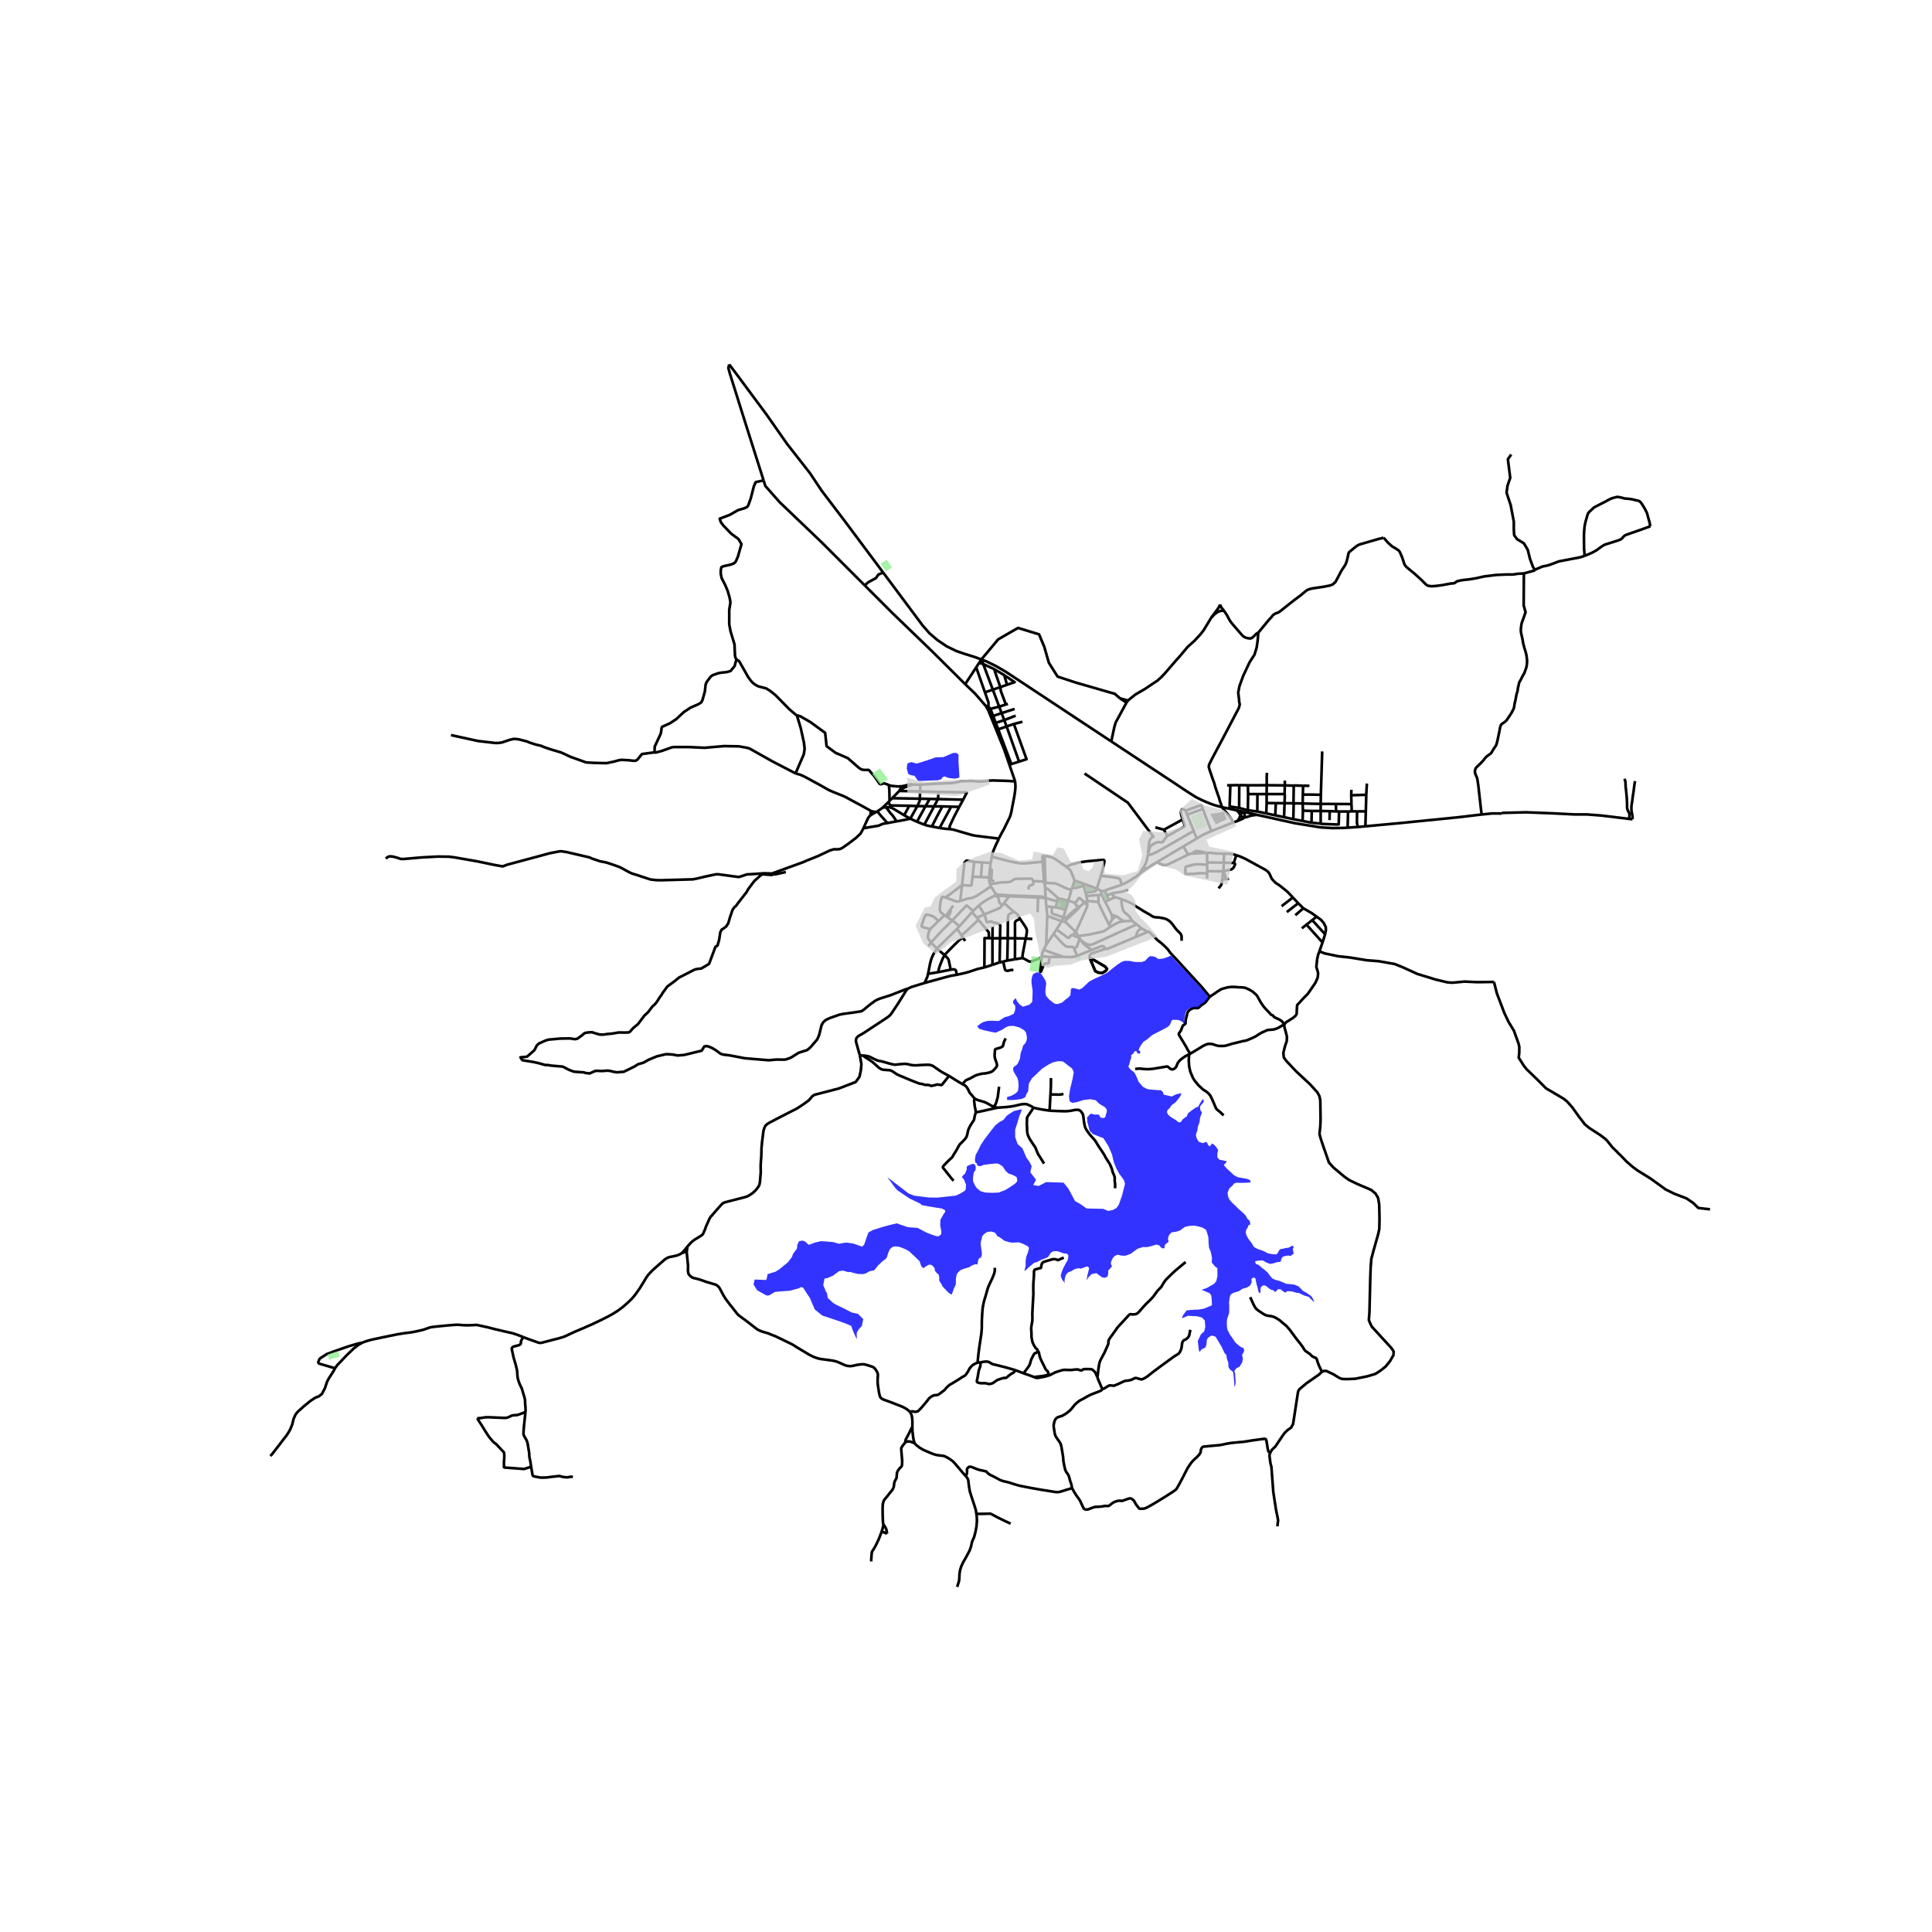 <svg xmlns="http://www.w3.org/2000/svg" width="960" height="960" viewBox="0 0 720 720"><defs><style>*{stroke-linejoin:round;stroke-linecap:butt}</style></defs><g id="figure_1"><path id="patch_1" d="M0 720h720V0H0z" style="fill:#fff"/><g id="axes_1"><path id="patch_2" d="M90 600.499h558V126.7H90z" style="fill:#fff"/><g id="LineCollection_1"><path d="m458.176 301.393 2.583.57M458.176 301.393l.073-.84M455.405 300.805l.451.097 2.32.491M607.146 305.178l-10.34-1.252-5.505-.416h-4.602l-8.216-.415-9.72-.374-8.771.215-.347.226M552.17 303.54l3.857-.391 3.618.013M508.838 307.938l12.962-1.2.958-.1 20.698-2.07 8.714-1.028M567.904 213.7l-.065 11.896.705 2.63-.233.559-.587 1.693-.464 1.228-.159.527-.086.33-.13.867-.114 1.142.017.803.154.866.383 1.708.122.52.053.374.151.98.253.866.13.598.505 1.622.253.93.122.779.163 1.275v1.141l-.122 1.016-.134.638-.135.465-.578 1.601-.917 1.634-.534 1.11-.432.709-.147.433-.146.795-.22.834-.098.496-.016.543-.115.497-.26.677-.22 1.102-.188 1.094-.285 1.22-.146.717-.074.677-.171.7-.212.457-.456.89-.595 1-.962 1.409-.411.61-.318.335-.403.366-.591.409-.453.287-.313.347-.196.378-.187.606-.277 1.527-.693 3.323-.375 1.409-.15.386-.155.275-.563.807-.579.925-.313.559-.22.33-.4.363-.451.318-.53.383-.506.429-.444.511-.46.606-1.141 1.229-1.47 1.401-.351.445-.188.41-.065.338-.053.429-.004.287.102.425.285.799.29.575.093.264.142.555.335 2.176.456 4.031.55 4.916.263 2.023M502.221 308.45l-1.17.08-4.43.078-4.536-.274-9.479-1.54-14.156-3.127M463.688 302.575l1.023.232 3.739.86" clip-path="url(#p3b4550560a)" style="fill:none;stroke:#000"/><path d="m463.602 304.637.67-.065.61-.177.548-.167.744-.259.647-.11 1.629-.192M399.53 330.87l.388-1.044.562-1.64M404.082 329.414l-.905-.355-2.697-.873M397.326 323.037l1.1.826.294.284.228.33.293.536 1.239 3.173M388.317 356.28l-.13.549M391.16 356.633l-.915-.072-1-.093-.928-.189" clip-path="url(#p3b4550560a)" style="fill:none;stroke:#000"/><path d="m388.99 353.869-.404 1.043-.167.512-.053.318-.049.537M389.87 352.093l2.785-4.064M389.87 352.093l-.88 1.776M390.278 341.324l-.148 4.212-.26 6.557M398.15 335.648l1.128-4.033M398.15 335.648l-1.855-.45M400.613 336.733l-.292-.323-.109-.064-.106-.06-.172-.059-1.784-.58M397.924 336.4l.135-.42.091-.332M389.091 329.038l.51-.028M389.091 329.038l.13.374.168.345M389.091 329.038l-.029-.525M408.769 331.155l-4.687-1.741M408.769 331.155l1.575.869M404.54 332.621l3.217-.354.27-.082.22-.123.17-.15.352-.757M410.25 326.39l-.838 2.67-.643 2.095M394.355 334.764l-.337 1.058M394.355 334.764l1.94.434M389.451 330.78l.667.326.31.197.297.216.437.367 1.631 1.426.638.58.924.872M395.492 336.092l-.58-.486-.448-.434-.109-.408M393.581 338.162l1.505.313M393.581 338.162l-1.538-.169M394.018 335.822l-.225.897-.15.654-.062.789M397.1 339.133l-2.014-.658M397.1 339.133l.474-1.505M397.1 339.133l-.77 2.697M396.149 336.926l.317.868.225.633.277.37.132.336M394.018 335.822l1.474.27M389.698 334.712l1.509.393.774.244.676.205 1.36.268M397.924 336.4l-1.013-.082M397.924 336.4l-.35 1.228M396.91 336.318l-.783-.12M396.149 336.926l.286-.32.093-.088.085-.053.298-.147M389.666 334.255l-.215-3.474M389.666 334.255l.032.457M389.666 334.255l-1.182-.079-1.621-.102M389.451 330.78l-.062-1.023M396.127 336.199l-.635-.107M396.127 336.199l.168-1M396.127 336.199l.022.727M395.492 336.092l.657.834M397.574 337.628l-.62-.34-.805-.362M395.086 338.475l.482-.355.3-.38.28-.814M399.278 331.615l.253-.745M389.6 329.01l3.323.172.386.066.554.174.994.44.803.382 1.03.472.298.162.208.102.216.107.27.102 1.596.426M403.795 330.064l-.332.101-.35.135-.306.097-.367.115-.52.142-.577.15-.417.073-.292.017-.362-.011-.741-.013M404.082 329.414l-.287.65M404.54 332.621l-.268-1.034-.477-1.523M404.884 333.925l.295 1.809M404.884 333.925l-.344-1.304M404.884 333.925l4.483-.397M405.179 335.734l.042 1.65M405.179 335.734l-1.01.577M405.179 335.734l4.196.445M405.22 337.384l-1.052-1.073M400.9 347.316l2.438-5.344 1.591-3.6.163-.456.129-.532M400.9 347.316l-1.137 1.212M400.9 347.316l.968 1.533M400.9 347.316l-4.04-3.902M390.278 341.324l-.318-3.55M395.634 343.3l-.709-.284-.452-.165-4.195-1.527M402.889 350.526l-.494-.823M423.612 344.471l-15.455 7.017-.862.405-.528.141-.644.067-.546-.067-.444-.129-.615-.307-1.63-1.072" clip-path="url(#p3b4550560a)" style="fill:none;stroke:#000"/><path d="m406.973 353.991-1.62-1.031-.725-.543-.776-.675-.234-.211-.237-.268-.187-.291-.305-.446M401.379 356.216l2.776-1.131 2.818-1.094M411.999 353.581l-.166-.232-.254-.385-.41-.307-.295-.064-.262-.014-.273.063-3.366 1.349M461.127 305.967l-1.59.554M461.127 305.967l1.933-.824.326-.235.216-.27" clip-path="url(#p3b4550560a)" style="fill:none;stroke:#000"/><path d="m462.284 303.817-.357.951-.304.582-.496.617M462.284 303.817l.174.242.164.154.24.158.302.138.239.073.2.055M460.76 301.962l.525.404.277.333.266.37.306.43.15.318" clip-path="url(#p3b4550560a)" style="fill:none;stroke:#000"/><path d="m463.305 302.513-.285.358-.204.195-.218.215-.202.307-.112.23M460.76 301.962l2.545.551M427.682 347.24l.175-.056.112-.006.116.02.119.085 1.62 1.493 1.537 1.58.742.585.672.52.86.778.83.78.901.956.375.579.19.273.19.235 2.612 2.8 5.1 5.575 4.079 4.456 2.963 3.581M443.58 392.666l-.822-1.188-.652-1.244-1.573-2.645-.9-1.468-.24-.46-.094-.268.004-.162.06-.118.258-.393.423-.571.236-.543.278-.787.158-.406.172-.252.175-.114.305-.197.245-.18.175-.237.045-.18-.016-.23.028-.5.094-.762.13-.532.245-.866.134-.724.087-.277.158-.26.362-.47.265-.225.403-.272.583-.291.44-.142.579-.078.57.062.367.008.293-.078.408-.276.554-.56.346-.274.342-.225.607-.393.371-.28.334-.432.88-1.174.33-.374.148-.154" clip-path="url(#p3b4550560a)" style="fill:none;stroke:#000"/><path d="m478.567 381.87-.104-.242-.13-.266-.306-.417-.358-.401-.774-.528-.848-.401-.521-.252-.465-.182-.294-.227-.228-.347-.293-.228-.269-.118-.165-.07-.169-.106-1.5-1.611-.757-.811-.595-.701-1.076-1.63-.856-1.566-.431-.755-.677-.654-.872-.764-1.28-.78-1.45-.66-1.043-.173-1.63-.055-1.149-.119-1.369-.023-1.45.18-1.092.277-1.28.393-1.206.74-1.06.732-1.079.724-.648.422-.268.223M423.231 349.176l-10.596 4.457-.233.047-.216-.008-.187-.09M406.036 356.823l.066-.787.488-.63 5.409-1.825M396.173 356.566l-5.013.067M388.99 353.869l1.675.74.92.35.917.292 3.67 1.315M401.379 356.216l-.663.215-.765.15-.88.079h-1.11l-1.788-.094M401.379 356.216l-1.12-2.792M393.734 346.402l-.533.744-.546.883M400.26 353.424l-.086-.216-.073-.114-.114-.093-.138-.053-.11-.02-.587-.07-1.284-.012-.399-.06-.403-.224-1.15-1.059-1.059-1.098-2.202-2.376M427.682 347.24l-.465.257-.415.2-1.312.531-2.259.948M425.368 345.989l-.359.248-.35.216-.437.358-.15.17-.127.224-.366.929-.348 1.042M421.912 343.202l-3.02.085M421.912 343.202l1.7 1.27M417.969 335.083l-.01 1.195.037.382.066.425.139.744.207.925.167.484.163.308.237.31.998.878.66.59.416.45.309.48.554.948M413.71 345.465l1.498-.881 1.454-.756.536-.181.542-.126 1.153-.234M415.86 341.405l.403.176.417.29.624.518.395.285.554.32.64.293M414.408 342.669l.056-.658-.016-.295-.049-.248-.107-.575M411.848 336.101l1.222 2.31 1.222 2.482M415.86 341.405l-.255-.062-.475-.142-.838-.308M410.581 333.407l-.146-.558-.09-.825" clip-path="url(#p3b4550560a)" style="fill:none;stroke:#000"/><path d="m411.73 331.898-.713.177-.338.003-.335-.054M417.969 335.083l2.982 1.211.757.386.717.464.742.528 3.133 1.944 2.05 1.165 1.214.764.514.204.725.11 1.06.048 1.784.315.835.248.534.244 1.01.697.595.637.453.555.803 1.13.37.48.587.653.762.705.403.488.212.382.127.441.012.807-.009.913M415.658 334.342l2.311.741M415.658 334.342l-2.447 1.062M414.448 332.933l.208.586.077.17.093.133.176.138.656.382M411.848 336.101l-1.267-2.694M411.848 336.101l1.363-.697M425.368 345.989l-.632-.567-.379-.338-.745-.613M393.734 346.402l4.035 2.91.213.13.15.034.148-.01.157-.043.12-.096.447-.618.117-.138.102-.055.147-.047.138-.008.255.067" clip-path="url(#p3b4550560a)" style="fill:none;stroke:#000"/><path d="m402.326 349.59-1.324-.55-1.24-.512M395.634 343.3l-.41.662-1.49 2.44M402.326 349.59l.069.113M402.326 349.59l-.458-.741M413.71 345.465l-.33-.763M401.868 348.849l4.17-.605 4.732-1.021.365-.112.358-.17 2.217-1.476M413.38 344.702l-1.874-3.677-1.948-4.125-.11-.33-.073-.391M409.367 333.528l-.002 1.783.01.868M396.86 343.414l.088-.057.094-.063.133-.169.071-.201" clip-path="url(#p3b4550560a)" style="fill:none;stroke:#000"/><path d="m395.895 342.875.052.2.113.175.165.132.204.078.22.01.212-.056M395.895 342.875l-.261.425M396.147 342.302l-.147.157-.088.2-.017.216M396.147 342.302l.183-.472M396.967 342.279l-.197-.093-.217-.028-.215.04-.19.104M397.246 342.924l.005-.183-.048-.179-.097-.158-.139-.125M396.967 342.279l2.696-2.413M410.581 333.407l-1.214.121M426.305 323.077l-.644.912-.916 1.569M418.106 329.689l1.524-.709.97-.543.815-.496.978-.63 1.124-.669.734-.653.494-.431M427.058 323.841l-1.275.912-1.038.805M427.755 318.857l.147-.857M426.305 323.077l.521-.969.236-.504.188-.559.22-.976.285-1.212M444.885 309.74l-1.088.532-.632.322-.937.556-2.127 1.244-2.624 1.519-3.04 1.74-3.239 1.77-.696.367-.6.267-.7.264-1.447.536M444.885 309.74l-2.477-6.132M444.885 309.74l1.088 2.77M440.995 315.426l2.243-1.308 2.735-1.609M451.437 309.71l-1.63.708-.872.4-1.019.513-1.943 1.178M441.89 302.132l.518 1.476M440.733 305.397l-.388-1.183-.199-.791-.053-.453v-.323l.037-.291.179-.47.083-.129.133-.121.185-.073.157-.008.153.024.15.067.72.486M448.258 301.463l-.395-1.051-.067-.126-.08-.089-.113-.047-.147-.01-.175.027-3.745 1.335-1.646.63M442.408 303.608l5.85-2.145M451.437 309.71l-1.451-3.678-.832-2.164-.896-2.405M459.537 306.52l-1.884.735-6.216 2.454M460.75 318.691l-.983 2.924M481.806 334.46l-2.055-2.174-2.882-2.3-1.544-1.023-1.339-1.42-.89-1.916-.406-.583-.522-.488-.725-.496-2.25-1.212-3.137-1.724-1.744-.953-1.075-.511-1.076-.465-1.41-.504" clip-path="url(#p3b4550560a)" style="fill:none;stroke:#000"/><path d="m456.155 318.14 1.98.055.807.071.644.103.586.157.579.165M449.277 317.845l-5.102.268M444.175 318.113l.767-.595.313-.173.359-.146.358-.055.473.04 1.051.165.693.142.46.13.628.224M449.277 317.845l.568-.04M443.153 318.305l1.022-.192M440.995 315.426l1.398 2.388.114.147.149.124.173.102.324.118" clip-path="url(#p3b4550560a)" style="fill:none;stroke:#000"/><path d="m431.14 321.295 1.525.726.62.21.387.101.378.036.371-.004.428-.083.635-.228 1.854-.898 5.815-2.85M427.058 323.841l1.736-1.119 2.346-1.427" clip-path="url(#p3b4550560a)" style="fill:none;stroke:#000"/><path d="m440.995 315.426-4.59 2.737-5.265 3.132M456.155 318.14l-.102 3.33M449.845 317.805l1.396.036 2.176.237 1.026.038 1.712.024M449.845 317.805l.018 3.613M449.864 325.514l.024-.87M449.864 325.514l-.056 1.904M449.853 322.259l-3.37-.183-.58.024-.615.063-3.174.74-.183.118-.114.173-.053.229.006 1.99.026.131.061.085.116.057.163.022 2.309-.05.757-.063 1.434-.141.726-.048.62-.016 1.882.124M449.853 322.259l.035 2.384M449.853 322.259l.01-.841M449.863 321.418l6.19.053M456.053 321.47l3.714.145M455.863 324.731l.109-1.01.02-.527.061-1.723M449.888 324.643l5.975.088M455.863 324.731l-.361 2.943M456.933 327.613l-.142-.479-.334-1.121-.131-.32-.163-.29-.3-.672" clip-path="url(#p3b4550560a)" style="fill:none;stroke:#000"/><path d="m459.767 321.615.249.076.126.074.087.132.027.154-.002.13-.09.281-.277.57-.208.304-.232.283-.22.181-.317.19-.734.177-.725.165-.66.098-.928.301M389.6 329.01l-.244-7.905M389.389 329.757l.113-.352.099-.395M397.326 323.037l-2.29-1.67-1.662-1.164-.628-.338-.667-.3-.669-.22-.798-.189-1.313-.15" clip-path="url(#p3b4550560a)" style="fill:none;stroke:#000"/><path d="m389.3 319.006-.418-.015-.167.02-.137.074-.069.09-.03.124-.004.137.088 1.722M389.3 319.006l.056 2.099M389.356 321.105l-.793.053M388.563 321.158l.5 7.355" clip-path="url(#p3b4550560a)" style="fill:none;stroke:#000"/><path d="m369.611 319.266 6.817 1.76.296.061 1.362.28 1.443.292 1.515.134 1.288-.07 1.752-.135 4.48-.43M369.611 319.266l-.4 2.354M372.223 312.527l-.31.76-.238.474-.3.607-.578 1.292-.518 1.213-.26.716-.204.764-.204.913M389.96 337.774l-.164-1.559-.098-1.503M386.85 334.472l1.59.102 1.258.138M364.763 337.483l.92-.764.701-.496.66-.448.93-.544 2.87-1.56" clip-path="url(#p3b4550560a)" style="fill:none;stroke:#000"/><path d="m370.843 333.67.051.108.084.087.107.057.12.023.12-.014.112-.05.09-.08.06-.103" clip-path="url(#p3b4550560a)" style="fill:none;stroke:#000"/><path d="m371.113 333.204-.111.05-.09.08-.06.104-.023.116.014.117M369.269 330.335l-.359-.85M369.269 330.335l1.844 2.87M357.852 335.747l.921-.209.574-.24.779-.311.545-.161.33-.028.347-.008.415-.05.392-.087.432-.165 1.206-.51 2.794-1.816 2.682-1.827M378.306 291.193l-2.131-6.203M343.004 292.425l5.011-.31 5.266-.23 1.417-.047.864-.118.672-.142 1.1-.236.587-.145.412-.04 3.137-.098.689-.008 1.91.142.738.043.799.008 1.385-.106.88-.083.878-.132.556-.041.926-.036.937.04 3.577.094 3.561.213M372.223 312.527l.982-1.897 1.003-1.811 2.012-4.093.302-.74.203-.693.18-.764.594-3.11.359-1.85.228-1.267.163-1.189.122-1.04.057-1.148-.122-1.732M335.145 294.754l-2.684 2.712M335.145 294.754l.945-1.76M335.145 294.754l7.764.192M340.099 292.417l-.326.106-.632.216-1.898.666-.546.26-.522.362-1.03.727M331.183 298.813l.362-.38M331.183 298.813l-2.241 2.17M331.766 300.176l-.325-.584-.258-.78M332.35 301.073l-.584-.897M330.22 300.83l.427-.018.802.078.448.063.452.12M336.952 303.811l-3.319-2.006-1.284-.732M339.24 305.096l2.616-4.687M339.24 305.096l2.485 1.141M339.24 305.096l-2.288-1.285M334.097 306.103l2.42-.433 2.722-.574M357.483 300.7l-1.896 3.6-1.7 3.649-.036.154.04.224.262.674M372.223 312.527l-8.56-1.055-.921-.165-.783-.18-6.34-1.851-.627-.15-.84-.125M350.151 308.567l1.1.15 1.166.141 1.736.143M366.847 360.525l3.009-.953M356.57 363.272l2.464-.543 1.042-.252.995-.283 3.202-1.067 2.574-.602M368.963 349.612l-2.05.002-.066 10.911M345.859 362.924l-.254 1.036-.262.69-.253.48-.48 1.181M356.57 363.272l-2.336.41-1.997.527-7.627 2.102M338.287 368.514l.582-.341.847-.367 4.894-1.495M349.14 353.502l7.568-7.372M349.14 353.502l2.853 2.426M345.859 362.924l.103-.447.261-1.386.46-2.332.205-.722.24-.756.407-1.015.57-1.086 1.036-1.678M347.001 351.226l.355.395.301.343.294.299.31.318.223.24.33.344.327.337M357.54 345.18l-.832.95M362.278 339.914l-2.124 2.37-2.613 2.896M354.856 343.01l1.35 1.03 1.335 1.14M347.001 351.226l-1.022 1.385M346.643 346.259l-.371.777-.261.866-.138.574-.077.65.036.276.139.42.244.366.175.212.2.292.411.534M354.856 343.01l-4.551 4.59-3.304 3.626M346.643 346.259l3.113-3.055M349.756 343.204l-1.292-1.167-.448-.303-.542-.335-.64-.244-.623-.157-.81-.119h-.205l-.179.09-.15.167-.155.275-.595 1.531-.616 1.929.004.287.106.2.139.096.314.105 2.58.7M351.958 341.105l.5.315M351.958 341.105l-2.202 2.099M352.32 334.46l-.771-.205-.119-.031h-.107l-.102.022-.08.05-.065.08-.273.619-.098.276-.236 1.117-.155 1.307-.057.953.036.673.147.398.22.29 1.298 1.096M354.856 343.01l-1.702-1.129" clip-path="url(#p3b4550560a)" style="fill:none;stroke:#000"/><path d="m362.649 339.502-2.01-1.756-.269-.26-.163-.02-.175.127-5.176 5.417M362.649 339.502l-.371.412M364.763 337.483l-.767.684-.513.512-.834.823M359.69 350.69l-.873-1.314M364.638 342.778l-.594-.756M358.349 348.598l1.845-1.646 4.444-4.174" clip-path="url(#p3b4550560a)" style="fill:none;stroke:#000"/><path d="m368.963 349.612-.26-.128-.103-.122-.057-.193-.02-.43-.014-.473-.026-.593-.05-.212-.07-.199-3.725-4.484M362.278 339.914l1.766 2.108M364.044 342.022l2.806-1.242M374.198 336.522l-.518.645M374.198 336.522l1.875-2.491M377.7 339.659l-1.256-1.097-1.554-1.416-.692-.624M376.073 334.03h.514l.78.051 3.918.146M371.862 333.747l.218.04.55.055.685.04 2.758.149M366.85 340.78l1.2-.494 4.255-1.776.309-.173.257-.205.81-.965" clip-path="url(#p3b4550560a)" style="fill:none;stroke:#000"/><path d="m371.862 333.747.367 1.663.21.947.391.394.31.307.54.11M389.062 328.513l-3.974-.15M383.31 331.511l.073-.968.086-.228.134-.153.175-.103.436-.138.518-.181.159-.114.118-.122.065-.193.008-.236.006-.711M368.91 329.484l4.316-.643 1.328-.042.74-.04.84-.062.166-.037.213-.05.546-.322.665-.437.277-.193.407-.118.391-.024 5.346-.078.232.031.192.099.171.165.348.63M368.91 329.484l-.244-1.141M357.852 335.747l.67-5.907M352.32 334.46l2.027.73.999.388.688.244.42.106.318.028.277-.008.51-.11.293-.09M363.051 321.16l-.587 5.544M365.994 321.402l-2.238-.164-.22.012-.485-.09M358.523 329.84l.903-8.37.724-.744 2.901.433M369.212 321.62l-3.218-.218M368.902 323.942l.139-1.118.17-1.204M358.523 329.84l-4.945 3.77-1.258.85M362.464 326.704l-.41 2.93-.038.142-.06.15-.123.088-.126.033-3.184-.207M362.464 326.704l3.089.15M368.6 326.989l-3.047-.136M368.6 326.989l.302-3.047M368.666 328.343l-.057-.488-.009-.866M365.553 326.853l.44-5.451M386.69 339.985l.16-5.513M386.85 334.472l.013-.398M386.85 334.472l-3.507-.154M392.043 337.993l-.09 1.887-.005.299.05.181.121.088.151.073.352.146 3.003.97.705.193M392.043 337.993l-2.083-.219M401.764 338.096l-.415-.49-.736-.873M404.168 336.311l-1.594-1.47-.232-.18-.143-.012-.134.074-.191.232-1.261 1.778M404.168 336.311l-1.495 1.308M413.21 335.404l-.74-1.695M411.73 331.898l.74 1.81M418.106 329.689l-2.73.953-1.377.448-1.262.426-1.008.382M343.004 292.425l-.095 2.521M340.099 292.417l.326-.043 2.58.05M342.91 294.946l-.128 2.71M342.91 294.946l6.866.181M358.94 298.014l-1.457 2.687M358.94 298.014l-9.393-.216M349.776 295.127l9.869.147.35-.027.1.006.088.028.053.05.026.072-.022.105-.086.176-1.213 2.33M342.782 297.656l-10.321-.19M342.782 297.656l3.706.074M341.856 300.41l.754-1.595.088-.313.041-.307.043-.539M332.46 297.466l-.915.966M357.483 300.7l-3.021-.077M341.856 300.41l-2.987-.125M341.856 300.41l3.048.035M331.766 300.176l7.103.109M336.952 303.811l1.917-3.526M341.725 306.237l3.179-5.792M341.725 306.237l2.738 1.086M344.904 300.445l3.205.076M344.904 300.445l1.584-2.715M346.488 297.73l3.06.068M344.463 307.323l3.646-6.802M347.275 308.008l-1.142-.212-.855-.212-.815-.26M348.109 300.52l3.087.003M348.109 300.52l1.438-2.722M349.547 297.798l.23-2.67M347.275 308.008l2.876.56M351.196 300.523l-2.023 3.77-1.898 3.715M351.196 300.523l3.266.1M350.151 308.567l4.31-7.944M368.339 264.788l-.936-1.661M368.339 264.788l.02-1.457M376.175 284.99l-1.913-5.565-5.923-14.637M359.694 254.976l4.106-6.271M322.235 218.13l10.485 10.482 14.897 14.36 12.077 12.004M367.403 263.127l-4.042-4.661-3.667-3.49M284.566 179.043l-6.813-21.495-5.695-18.14-.62-2.252.321-1.343M329.124 213.367l-14.495-19.428-8.41-11.054-4.368-6.55-8.573-10.96-7.627-10.897-11.112-14.978-2.78-3.687M607.146 305.178l1.241.146M605.447 290.209l.102.476.102.33.081.182.04.562.041 1.304.131 1.039.228 2.342.094 1.157.09 1.834v1.291l.044.512.074.33.277.694.252.44.164.327.085.362-.004.614-.102 1.173M402.056 338.441l-.292-.345M402.056 338.441l.617-.822M400.098 340.278l1.504-1.395.454-.442M388.188 356.829l-.401 2.413-.173 1.667.007.503.028.62.023.063.071.062.112-.016.1-.073.68-1.665.343-.815.157-.28.137-.126.169-.06.185-.018.885-.065.186-.034.1-.068.049-.143.314-2.16" clip-path="url(#p3b4550560a)" style="fill:none;stroke:#000"/><path d="m380.962 357.09.302.046.294.086 1.795 1 .389.126.305.031.298-.054 2.005-.753 1.838-.743M330.22 300.83l-.425.044-.853.11M326.93 302.357l.583-.34 1.429-1.034M463.305 302.513l.383.062M463.602 304.637l.107-.303.09-.247.033-.208-.006-.259-.024-.36-.049-.281-.065-.404M435.049 311.55l-1.29-2.338M440.733 305.397l.46 1.273.224.717.045.224-.02.208-.074.194-.138.149-6.181 3.389M427.902 318l.34-1.07.375-1.407.061-.138.092-.128.136-.12.173-.12 1.622-.939.306-.126.293-.087.359-.03 1.216.064.183-.012.157-.045.13-.088.117-.127.609-.855.33-.481.26-.339.388-.401" clip-path="url(#p3b4550560a)" style="fill:none;stroke:#000"/><path d="m404.171 288.256 16.168 10.896 9.478 12.67-.35.154-.274.177-.232.22-.203.28-.286.528-.106.346-.09.425-.158 1.15-.11.98-.126.984-.023.299.008.224.035.411M369.381 328.285l.252-4.014-.046-.112-.098-.09-.587-.127M370.59 328.14l-1.209.145M369.381 328.285l-.715.058M414.448 332.933l-1.978.776M420.372 331.508l-1.614.621-.725.173-.741.143-2.457.393-.387.095M481.806 334.46l2 2.138M481.806 334.46l-4.194 3.251M483.805 336.598l1.91 1.882M483.805 336.598l-4.254 3.317M364.763 337.483l2.087 3.297M485.716 338.48l-2.987 2.6M493.828 348.167l.298-1.545-.056-1.15-.725-1.455-1.06-1.24-3.348-2.425-3.221-1.872M372.692 349.645l.008-1.157.016-1.448.057-1.96-.05-.252-.138-.21-.195-.188-.302-.185-.407-.138-.819-.189-.521-.13-.372-.15-.313-.133-.224-.067-.24-.027-.208.016-.811.227-.228.016-.167-.075-.115-.141-.085-.252-.269-1.055-.46-1.367M382.23 349.76l.214-.904.144-.892.095-.692-.005-.602-.069-.378-.453-.88-.896-1.339-1.12-1.64M377.7 339.659l.545.397.485.332.405.34.471.722.534.984M378.27 349.67l-.017-5.733.061-.247.09-.19.108-.182.136-.168 1.492-.716M414.408 342.669l-1.027 2.033M415.86 341.405l-.23.185-.437.427-.785.652M427.682 347.24l-1.569-.87-.745-.381M356.708 346.13l1.64 2.468M493.828 348.167l-.958 3.06M493.828 348.167l-4.802-5.265M358.349 348.598l.468.778M492.87 351.227l-1.172 3.312M492.87 351.227l-5.986-6.637M378.25 357.49l2.02-.334.392-.06.3-.007M382.23 349.76l-1.04 5.538-.228 1.791M320.415 393.241l-1.45-5.172.105-.968.285-.488.396-.374.436-.3 1.552-.885 8.822-5.81.717-.519.407-.394.493-.574 2.547-3.834 2.225-3.566.647-1.083.265-.326.425-.434" clip-path="url(#p3b4550560a)" style="fill:none;stroke:#000"/><path d="m193.927 394.092.8 1.027 4.086.665 2.042.452 2.27.646 1.369.06.757.164 4.36.378.497.19 1.879.995 1.78.68.856.095 2.913.193.648.224 1.602.174 1.211-.565.899-.376.746-.024 1.825.071 1.89-.157.889.098 1.879.44.875.095 1.92-.153.562-.051 3.756-1.838 1.634-.996 1.822-.504 2.119-1.177 3.027-1.244 3.26-.77.7-.013 1.834.126 1.903.35 2.436-.196 6.518-1.588.976-1.573.664-.146.83.118 1.48.634 1.19.716 1.976 1.421.941.288 2.534.307 5.387 1.04 2.909.25 6.169.512 2.64-.26 3.158.025.623-.103 1.581-.551.877-.504 2.02-1.29.38-.178 2.982-.94 1.15-.954 2.562-2.967.603-1.299.232-.732.79-3.228.583-1.11.717-.676.55-.386 1.492-.661 3.37-1.181 1.454-.292 4.034-.55 2.656-.414.734-.468 2.678-2.194 1.722-1.23.938-.504.964-.37 3.795-1.212 6.047-2.358.408-.029M365.72 245.772l-.82 1.252M365.72 245.772l.705 1.703M417.39 260.26l-1.924-1.684-1.775-.507-12.647-3.653-6.91-2.267-3.26-5.165-1.695-5.92-1.956-4.661-7.823-2.394-2.869 1.638-4.563 2.646-6.248 7.48" clip-path="url(#p3b4550560a)" style="fill:none;stroke:#000"/><path d="m414.134 276.307-11.49-7.585-27.596-18.239-3.892-2.27-3.618-1.762-1.818-.679M329.124 213.367l12.158 16.297 2.52 3.385 2.617 2.98 2.864 2.462 3.456 2.343 3.562 1.743 3.017 1.051 3.924 1.218 2.478.926M420.357 261.061l-.539.774M420.357 261.061l-2.968-.8M451.388 230.202l-2.786 4.61-1.321 1.689-2.184 2.346-2.445 2.173-3.21 3.81-1.386 1.543-3.96 4.598-1.419 1.464-1.353 1.229-1.725 1.13-2.984 2.003-3.505 2.031-2.753 2.233M456.144 227.632l-.258-.375-.733-.865-.471-1.074M451.388 230.202l2.803-3.795.49-1.09M406.036 356.823l5.86 3.418.66.864-.498.742-1.238.725-1.565-.127-1.076-.535-2.143-5.087" clip-path="url(#p3b4550560a)" style="fill:none;stroke:#000"/><path d="m406.036 356.823 2.143 5.087 1.076.535 1.565.127 1.238-.725.498-.742-.66-.864-5.86-3.418M356.695 591.387l.566-1.703.148-.59.076-.556.09-1.873.118-.92.174-.87.352-1.095.643-1.428 1.37-2.401 1.157-2.188.51-1.547.288-1.35.147-.507.227-.523.351-.748.18-.518.424-1.655.391-2.03.159-1.956-.029-1.346-.163-1.413" clip-path="url(#p3b4550560a)" style="fill:none;stroke:#000"/><path d="m360.007 550.228.349.422.234.356.188.393.073.32.163 1.431.228 1.567.212 1.18.717 2.252.958 2.868.542 1.803.203 1.35M376.636 567.822l-2.257-1.047-2.266-1.11-2.433-1.287-.309-.16-.196-.075-.179-.032-.387.004-.758.015-2.266.04h-1.71M340.926 537.88l-.192-.324-.256-.959-.217-1.352-.231-2.103-.025-1.478M339.032 526.14l.22.265.248.456.163.37.11.342.159.886.09 1.274-.017 1.931M337.369 537.605l.053-.606.122-.527.448-.85.783-1.48.79-1.637.44-.841M255.896 466.567l.084-.515.227-1.524M254.109 467.004l.396-.437.664-.752 1.038-1.287M320.415 393.241l.603 3.306-.196 2.299-.521 2.425-1.402 1.952-6.291 2.424-8.15 2.11-.74.197-.506.212-.676.56-.685.873-.603.59-1.605 1.157-1.361.93-1.434.913-3.203 1.621-3.952 2.031-2.702 1.421-.933.543-.77.673-.346.654-.259.714-.18.702-.184 1.544-.286 2.2-.24 2.53-.037 1.166-.045 1.999-.147 1.763-.089 1.606.032 2.566-.285 3.518-.252 1.205-.555.937-.759.93-.552.55-.618.554-.686.473-.643.419-.629.325-.77.264-7.349 1.905-.433.125-.433.204-.337.249-.287.272-1.348 1.494-1.83 2.11-.414.52-.458.44-.557.938-.338.799-.798 1.763-.496 1.378-.709 1.6-.279.3-.452.331-.75.473-1.438.877-.811.57-.546.465-.578.598-.91 1.02M476.057 568.826l.114-1.15.141-1.07-.198-1.15-.568-2.741-1.021-6.66-.71-9.402-.34-1.26-.398-2.96.228-.905M492.682 511.262l-.166.089-.994.932-4.653 3.234-2.554 2.165-.397.52-.228.823-1.787 11.621-.738 1.371-1.277.904-1.135 1.07-.823 1.15-2.61 3.893-1.306 1.26-.71 1.234" clip-path="url(#p3b4550560a)" style="fill:none;stroke:#000"/><path d="m404.11 562.58.803-.043.4-.004.28-.051.371-.146.717-.283 1.166-.413.358-.068.375-.027.636-.012.807-.055.66-.063 1.006-.193.522-.008.534.04.272-.018.214-.077.224-.108.347-.287.54-.443.59-.386.44-.22.648-.236.644-.154.717-.062.432.066h.314l.366-.086.8-.28 1.026-.377.632-.166.277-.012.212.028.31.122.586.457.224.2.085.165.71 1.264.851 1.13.298.346.159.114.216.051.297-.043.554.007.408-.007.256-.044.281-.075.497-.192.75-.382 1.194-.661 2.33-1.378 3.09-1.912 2.64-1.708.806-.559.257-.197.155-.193.179-.267.831-1.441 1.199-2.243 1.935-3.782.77-1.185.729-1.01.778-.875.6-.547.541-.456.885-.953.35-.484.236-.512.13-.92.18-.48.277-.402.27-.189.317-.094.66-.047 2.192-.221 3.064-.275.986-.166 1.23-.283 2.095-.354 2.73-.268 1.605-.134 1.524-.22 1.654-.275 2.885-.402 2.005-.26.432.118.138.197.163.378.48 2.999.197.787.17.346.494.507M433.76 309.212l-3.187-.883M433.76 309.212l6.973-3.815M455.502 327.674l-.219 1.508-.07.334-.105.264-.143.24-.856 1.039M455.502 327.674l1.43-.06M458.025 327.498l-1.092.115M410.25 326.39l.67-2.259.643-2.893.028-.228-.016-.244-.085-.17-.147-.106-.2-.031-.627.031-5.681.511-2.196.335-.798.158-1.239.346-1.271.362-.758.276-1.247.56M384.727 349.92l-2.497-.16M369.848 349.661l-.885-.05M369.848 349.661l.064-4.408M369.848 349.661l.008 9.911M372.692 349.645l-.996.018-1.014.008-.834-.01M378.25 357.49l-2.852.475M378.25 357.49l.02-7.82M373.876 358.359l-1.34.32M375.398 357.965l-.536.128-.986.266M377.665 361.508l-.575-.027-.531.037-.38.12-.39.117-.68.005-.262-.118-.231-.2-.107-.229-.073-.275-.054-.268-.108-.443-.398-1.868M375.398 357.965l.16-8.333M375.558 349.632l-2.866.013M375.558 349.632l2.713.038M377.7 339.659l-.38.327-.676.441-.644.323-.171.205-.09.377-.13.86-.051 7.44M378.27 349.67l3.96.09M355.266 337.48l-1.086 1.435M367.403 263.127l.956.204M124.836 509.915l-.44.897-1.923 2.991-.57 1.086-.816 2.456-1.108 2.125-1.141.897-1.386.536-1.646 1.086-2.444 1.983-2.331 2.079-.864 1.054-.766 1.684-.488 2.047-.718 1.779-.708 1.267-.807 1.204-1.142 1.465-1.352 1.778-1.728 2.22-1.124 1.464-.603.583M134.936 500.39l-1.315.787-.893.661-.933.725-2.734 2.63-2.041 2.17-1.316 1.359-.868 1.193" clip-path="url(#p3b4550560a)" style="fill:none;stroke:#000"/><path d="m134.936 500.39-1.201.236-.734.19-3.317.983-5.476 1.913-.53.197-.619.26-1.271.44-2.119 1.37-.228.142-.195.153-.241.362-.297.681-.09.28.033.29.208.233.277.118 5.7 1.677M194.96 498.28l-2.217-.865-1.912-.607-2.412-.539-4.233-.991-2.176-.57-3.577-.788-.558-.122-.4-.036-.375.012-.994.064-1.764.066-1.773-.047-1.267-.122-.9-.043-.958.039-2.876.24-3.187.31-1.878.202-.958.145-.729.2-1.096.394-.864.304-.75.184-1.071.253-1.434.306-1.512.276-2.645.335-2.16.342-5.455 1.11-4.4.94-1.317.363-1.075.346-1.1.409" clip-path="url(#p3b4550560a)" style="fill:none;stroke:#000"/><path d="m254.109 467.004-.867.491-.669.292-.66.173-1.083.26-.999.18-.444.107-.44.161-.611.311-.587.398-1.695 1.472-1.98 1.747-1.035.945-.946.992-.602.669-.539.764-.912 1.503-1.358 2.213-.313.51-1.344 1.881-.778 1.028-.762.877-1.394 1.362-1.793 1.582-1.206.921-.961.7-1.826 1.142-1.606.889-2.297 1.165-3.414 1.637-1.557.685-1.801.796-3.802 1.62-1.283.6-1.695.802-1.092.433-1.96.567-1.817.444-2.673.709-1.055.272-.612.138-.41.007-.397-.055-.403-.11-.726-.264-2.664-.94-2.082-.8M195.819 526.145l.028-.158.005-.11.003-.079.008-.189-.001-.1-.002-.133-.009-.223-.014-.323v-.058l-.014-.239.002-.04v-.047l-.027-.194-.004-.138-.004-.095-.032-.389-.057-.315.01-.36-.018-.445-.029-.362.004-.209.004-.054v-.055l-.029-.145-.012-.133-.032-.158-.102-.44-.057-.28-.073-.22-.041-.086-.033-.083-.02-.087-.062-.224-.068-.276-.015-.035-.01-.035-.012-.028-.022-.069-.023-.063-.02-.06-.025-.054-.09-.27-.048-.173-.013-.069-.016-.08-.028-.087-.029-.122-.045-.173-.098-.315-.077-.207-.066-.3-.134-.304-.158-.299-.094-.177-.11-.236-.106-.24-.094-.166-.05-.15-.076-.16-.07-.158-.183-.503-.256-.736-.208-.776-.07-.37-.093-.937-.07-1.318-.207-1.094-.42-1.617-.766-2.622-.216-1.106-.355-1.59-.03-.462.067-.23.157-.195.222-.195.263-.104.943-.25.72-.18.535-.198.277-.22.171-.26.024-.484.082-.492.139-.295.26-.433.36-.72M339.032 526.14l-.176-.212-.435-.401-.702-.5-.64-.385-1.026-.493-4.637-1.798-2.03-.728-.5-.216-.371-.24-.264-.245-.205-.28-.162-.381-.261-1.094-.31-1.905-.212-1.606-.024-.72-.013-.61.1-1.78-.002-.262-.034-.323-.074-.233-.099-.241-.129-.266-.169-.315-.343-.519-.348-.437-.376-.354-.349-.181-.327-.135-1.952-.621-.824-.193-.179-.024-.786-.027-.868.102-.956.14-1.327.3-.492.095-.495.055-.797-.03-.72-.123-.729-.23-1.725-.787-.757-.325-.696-.245-.69-.176-.682-.142-2.066-.29-2.463-.324-.811-.189-.794-.244-1.08-.417-1.41-.704-2.518-1.508-2.184-1.302-1.15-.76-.891-.488-3.741-1.81-2.217-1.067-1.572-.598-1.027-.445-2.25-.65-1.122-.452-.65-.334-.566-.413-1.133-.886-1.38-1.075-1.468-1.117-1.91-1.386-.557-.435-.328-.305-.302-.33-.223-.291-1.386-1.791-1.28-1.594-1.446-1.944-.709-1.165-1.063-1.984-.44-.819-.42-.48-.483-.397-.222-.173-.295-.148-.4-.098-1.11-.337-2.03-.602-2.142-.771-1.52-.418-.978-.224-.501-.185-.49-.339-.484-.437-.383-.495-.163-.461-.07-.444-.04-.654.045-1.476-.216-2.22-.304-3.006M254.109 467.004l.795-.296.34-.082.337-.036.315-.023M195.819 526.145l-.139.08-.036.022-.117.073-.03.014-.123.047-.13.055-.146.067-.139.063-.13.051-.148.052-.15.05-.143.052-.159.054-.182.071-.214.085-.23.093-.18.05-.2.071-.187.048-.224.075-.27.035-.33.03-.28.006-.25.02-.206.003-.524.085-.282.078-.664.325-.627.291-.626.18-.331.035-1.086-.014-3.293-.145-1.296-.06-1.295-.023-.554.024-.314.045-.305.057-.775.106-.375.065-.41.041-.88.012M197.934 546.633l-.636.19-1.178.361-.537.185-.27.071-.42-.004-1.344-.118-2.64-.197-2.64-.197-.281-.02-.098-.042-.066-.114-.024-.182.012-.543-.016-1.145.138-1.606v-1.086l-.09-.673-.044-.204-.049-.118-.126-.138-.465-.457-2.033-2.196-.404-.366-.464-.323-.464-.39-1.145-1.34-.803-1.076-1.15-1.802-1.213-1.983-.986-1.496-.66-1.11M571.995 212.413l-.261.229-3.83 1.058M515.611 200.371l1.687 1.898 1.083.992.538.44.432.229.766.456.636.434.473.306.253.284.26.449.799 1.85.497 1.472.26.82.196.503.514.653.423.386 1.32 1.094 1.639 1.355 2.216 2.015 1.842 1.834.619.41.636.134.847.102 1.63-.126 2.33-.307 3.09-.582 1.205-.095.44-.173.294-.26.448-.3 1.157-.298 1.157-.19 2.42-.267 2.2-.362 3.187-.7 2.258-.284 2.2-.276 3.56-.157 1.761-.008 1.19-.016 1.54-.26 2.29-.126M590.55 207.146l-1.56.52-4.984.96-2.815.531-.848.264-1.104.445-1.67.614-.917.276-1.393.271-.432.107-.363.134-.62.28-1.303.535-.546.33" clip-path="url(#p3b4550560a)" style="fill:none;stroke:#000"/><path d="m563.177 169.375-1.238 1.763.88 6.928-1.01 2.93-.359 2.613 1.532 4.63 1.173 6.172v2.897l.13 2.142 1.076 1.48 2.543 1.543 1.434 2.394.847 3.417 1.109 2.983.701 1.146M615.083 196.108l-3.842 1.394-4.25 1.476-.578.212-.612.213-.33.22-.354.28-.355.409-.268.32-.314.27-.38.193-.643.26-1.846.603-3.243 1.011-.424.232-1.116.721-1.545 1.134-1.56.874-1.145.503-1.727.713" clip-path="url(#p3b4550560a)" style="fill:none;stroke:#000"/><path d="m615.083 196.108-.159-.421-.203-1.11-.506-1.752-.419-1.567-.51-1.078-.525-.945-.84-1.374-.513-.709-.346-.283-.505-.264-1.036-.213-1.352-.33-1.043-.15-1.777-.154-.53-.176-.916-.21-.836-.165-.53-.003-.61.157-1.133.303-1.072.46-1.373.772-1.593.815-1.711.874-1.08.575-.754.748-.892.81-.477.588-.273.72-.322 1.16-.265.875-.269 1.114-.216 1.196-.146 1.835-.065 1.59.016 2.071.037 2.634.212 2.645M468.928 235.73l.237-.249 1.304-1.563 1.479-1.807 1.125-1.346.712-.72.432-.575.347-.358.668-.43.505-.208.526-.161.697-.426 2.346-1.87 2.759-2.172 3.06-2.315 1.271-1.075.583-.444.424-.24.9-.3.868-.193 1.822-.275 2.387-.354 1.882-.378.669-.17.774-.319.44-.424.55-.497.424-.775.93-1.764.924-1.756.782-1.14.688-1.08.384-1.039.301-1.13.27-1.212.113-.634.135-.366.224-.275.94-.772 1.199-.988.713-.532.566-.322.444-.193 3.965-1.146 2.865-.826 1.641-.414.408-.126M608.387 305.324l.006-1.024-.114-.72-.208-1.047-.073-.523-.025-.744.008-.815.168-1.086.17-1.119.143-1.287.285-1.74.367-2.845.212-1.284M414.134 276.307l20.426 13.484 1.28.827 5.303 3.533 2.458 1.604 2.148 1.346 1.854.925 1.811.816 1.676.676 1.476.52 1.515.425 1.324.342M468.928 235.73l-.215 2.802-.375 2.692-.815 2.724-1.809 2.803-2.412 5.118-1.402 3.857-.457 2.394.33 2.637.013.638.228 1.117-.31 1.276-5.997 11.415-3.88 7.282-1.23 2.472-.13.835.26.937 1.19 3.503.591 1.594.35 1.327.534 1.59.473 1.386.387 1.027.334 1.275.249.662.134.358.114.33.147.49.175.534M459.537 306.52l-.42-.92-.187-.323-.232-.327-1.422-1.814-.816-.942-.517-.649-.538-.74M397.246 342.924l2.852-2.646M334.097 306.103l-.277-.464-.448-.708-.79-1.103-.816-.89-.529-.716-1.016-1.391M336.09 292.993l.338-.033.412-.078.786-.197.872-.245.456-.114.322-.05.338.023.485.118" clip-path="url(#p3b4550560a)" style="fill:none;stroke:#000"/><path d="m330.71 306.727 1.53-.281 1.857-.343M330.71 306.727l-1.584.262-.35.11-.391.185-.604.276-.419.141-.481.102-.909.15-1.89.307-2.33.441M143.758 319.94l.941-.67.799-.153 1.12.153 1.895.523.725.292 1.088.04 7.03-.607 5.813-.3 4.19.048 2.045.26 8.328 1.448 6.589 1.37 3.039.536.595-.229.982-.381 11.018-2.957 4.995-1.354 3.65-.693h.75l1.891.292 8.43 1.968 1.055.472 2.918.984 2.239.422 2.765.912 1.886.674.758.319 3.317 1.814 1.046.449 1.882.568 2.275.762 2.624.855 2.228.251 1.917.027 11.697-.337 1.52-.3 3.36-.803 1.586-.33 2.155-.45.901.02 7.473 1.004.493-.122 2.648-.862 1.41-.063 4.995-.346 2.804.098 1.389-.492 10.264-3.731 1.524-.67 3.887-1.55 4.531-2.13 1.491-.476 1.08.028 1.088-.075.705-.268.354-.205 2.363-1.645 2.69-2.063 1.63-1.519.31-.472.822-1.575M324.396 303.902l-.322.241-.298.33-.264.41-.791 1.716-.97 2.102" clip-path="url(#p3b4550560a)" style="fill:none;stroke:#000"/><path d="m292.863 324.973-3.733.816-.981.094-.632.189-3.382-.248-.774.472-1.646 1.496-.449.37-.619.764-1.777 2.377-.664 1.177-3.218 4.141-.73 1.011-.562.45-.7.99-.987 2.89-.62 2.15-.83 1.223-.905.658-.7.433-.506.96-.481 3.03-.595 1.996-.737.414-1.096 2.924-1.26 3.377-.228.209-2.676 1.592-1.297.142-.867.161-.51.19-2.693 1.387-2.885 1.46-1.756 1.413-1.397 1.023-1.296.96-1.805 2.48-.265.528-.693.913-1.112 1.76-.692.862-.993.9-1.512 2.008-.771.752-.726.666-2.318 3.089-1.907 1.598-1.182 1.354-.522.185-1.32.047-2.285-.031-2.58.435-1.764.151-1.3.209-1.418-.023-1.434-.402-1.477-.465-1.301.065-1.253.197-.471.297-.632.579-1.748 1.26-.733.169-.481-.005-1.512-.255-3.744.063-4.32.39-1.018.306-2.55 1.134-.795.76-.897 1.763-2.688 2.338-.412.099-2.133.205.017.047M297.027 266.742l.391-.063.88.284 3.716 2.14 5.496 4.012.538 4.966 3.348 2.484 4.542 1.963 4.176 3.642.822.528.497.141.591.083.746.027.632-.04.207.015.212.1.22.197.652.795 1.019 1.122.905 1.252.904 1.33.248.33.147.127.22.067.237-.016.309-.107.49-.129.338-.02.28.051.607.197.864.374M336.09 292.993l-.224.022-.713.051-.836.012-.513-.055-.738-.079-.688-.062-.383-.064-.31-.079-.424-.145M331.545 298.432l-.015-.382-.049-.378.008-.339-.012-.397.004-.257-.008-.361v-.441l-.024-.268-.004-.272-.009-.193v-.184l.005-.185v-.182l-.008-.157-.009-.157-.014-.134-.03-.171-.02-.246-.017-.307-.032-.276-.05-.55M326.428 302.648l.502-.291M324.396 303.902l.272-.231 1.76-1.023M324.355 302.127l.506.197.387.087.512.09.668.147M296.473 288.219l1.809.517 1.206.536.782.401 1.084.575 1.565.866 2.314 1.252 1.89 1.062 1.272.74.913.457 1.442.614 1.507.606 1.973.78.92.433 2.78 1.511 1.507.815 1.14.602 1.692.941 1.581.866.505.334M324.396 303.902l.049-.664.028-.323v-.252l-.028-.275-.09-.26M519.326 504.614l.054-.955-.861-1.302-7.264-7.92-.712-1.448-.412-1.048.225-2.93.3-12.478.15-4.231.262-3.22.823-3.074 1.76-6.257.375-1.772.075-3.834-.113-5.317-.412-2.387-.973-1.664-1.573-1.301-1.787-.791-3.31-1.4-3.124-1.51-1.748-1.221-4.129-3.45-1.673-1.867-2.008-5.749-.967-2.874-.559-2.012.298-2.694.112-2.443-.037-3.27-.075-4.202-.298-1.437-.78-1.474-2.715-2.982-5.244-4.886-3.683-3.916-.855-1.221-.186-1.689.595-2.443.67-1.94.074-1.689-.477-1.87-.447-1.625-.11-.95M491.698 354.539l-.473 1.28-.35 1.616-.315 2.91.502 1.616.167.899-.186 1.508-.837 1.905-2.752 4.006-2.18 2.255-1.116 1.24-.744.79-.074.665-.112 2.623-.447.736-.985.809-2.54 1.595-.69.878M443.58 392.666l1.467-.842 3.26-2.007.962-.473.953-.314h.954l.75.094 1.14.41 1.125.26 1.157.015.742-.008.741-.118 1.263-.37 1.068-.339 1.777-.417 2.037-.511.753-.134.82-.181.545-.22 1.614-.677 1.296-.638 1.116-.733 1.092-.649 1.125-.492.782-.362.489-.134.627-.047.97-.07.75-.12.586-.204.93-.377.84-.528.643-.362.613-.248M443.3 392.925l-.078.129-.055.163-.091.796-.05 1.44-.007.142.069.555.028.669.05.44.06.438.086.405.094.426.067.308.035.155.023.119.044.163.046.124.074.237.081.196.082.18.147.372.122.243.111.313.174.356.098.268.22.41.48.755 1.451 1.748 1.663 1.55 1.01.63.847.637.832.953.57 1.133.766 1.717.603 1.464.229.445.195.326.245.244 1.19.96.39.355.79.787M443.3 392.925l.28-.259M423.045 398.374l1.084-.119.733-.023 1.581.18 1.296.04.937-.047 1.14-.11 2.201-.37 1.948-.323.802-.146H435l.147.048.187.11.212.177.53.464.44.213.387.071.322-.07.35-.174.317-.236.31-.3.237-.401.325-.874.241-.476.59-.736.873-.768 1.19-.826 1.332-.707.173-.05.137.004M360.007 550.228l-.29-.348-.621-.69-2.96-3.488-.737-.816-.485-.449-.582-.44-.53-.359-.68-.39-.654-.344-.475-.234-.29-.07-.546-.091-1.026-.112-.766-.116-.668-.118-1.105-.362-1.332-.54-2.16-.94-1.501-.893-1.243-1.01-.332-.372-.098-.165M337.369 537.605l.469-.299.338-.098.473-.036.594.08.644.203.453.197.586.229M329.273 568.152l-.188-.55-.065-.992-.081-2.22-.016-2.518.073-1.3.228-.936.318-.685.367-.48.794-.897.616-.822 1.096-1.358.285-.413.215-.414.143-.397.094-.496.073-.795.118-.54.2-.483.35-.638.18-.362.073-.28.025-.412.036-.61.065-.575.119-.433.211-.445.408-.582.391-.476.469-.437.155-.22.105-.32.041-.33.037-1.409-.188-2.196-.13-1.543-.024-.566.024-.33.1-.306.187-.3.67-.914.522-.567" clip-path="url(#p3b4550560a)" style="fill:none;stroke:#000"/><path d="m330.603 571.566-.055-.277-.118-.763-.146-.594-.229-.544-.505-.818-.277-.418M328.583 570.712l.275-.86.227-.912.188-.788M328.583 570.712l-.198.62-.889 2.252-1.132 2.385-.966 1.66-.305.425-.143.303-.062.303-.081.748-.073 1.188-.066.804.057.5M330.603 571.566l-2.02-.854M197.934 546.633l-.286-1.983-.273-1.26-.093-.444-.029-.355-.02-.889-.09-.653-.27-1.602-.186-1.236-.24-.929-.253-.61-.501-.885-.4-.673-.11-.327-.057-.197-.028-.153-.009-.24.009-.622.155-1.857.566-5.573M197.934 546.633l.358 2.023.13.89.164.386.138.141.407.15 1.206.235.897.174.986.031 1.572-.062 1.859-.237 1.71-.189.796-.09h.313l.322.05.603.19.713.122.669.075.415.035.416-.02.538-.094.387-.075.321-.031.66.086M492.682 511.262l-.492-.978-.603-1.267-.464-1.157-.334-1.134-.18-.409-.248-.236-.355-.154-.554-.24-.538-.314-.798-.795-1.54-1.063-.282-.267-.289-.41-.513-.85-.913-1.236-1.312-1.645-1.157-1.55-1.5-2.047-1.247-1.41-1.222-1.007-1.369-1.157-1.304-.81-.733-.347-.774-.236-.93-.15-.749-.102-.668-.196-.734-.402-1.687-1.11-.912-.677-.465-.582-.537-.921-1.37-2.983M519.326 504.614l-.02.383-1.274 2.242-1.685 2.062-1.872 1.483-1.91 1.23-2.883.867-4.567.937-3.065.136-1.872-.054-1.107-.412-2.015-1.26-2.696-1.289-1.021-.027-.657.35M404.11 562.58l-.183-.33-.66-1.307-.635-1.44-.514-.843-1.01-1.385-.77-1.212-.416-.771-.387-.693M360.007 550.228l.347-1.273.04-.52-.04-.794.118-.315.187-.252.339-.35.248-.08.249-.038.285.02.656.196 1.471.618 1.039.339.815.192.656.118.558.142.44.103.24.161.347.377.326.292.375.28.4.235 1.51.74 1.997 1.079.587.252.908.283.905.192 1.157.3 1.414.46 2.02.614 1.606.33 3.35.654 3.365.59 2.95.465 1.524.236.945.157.57.024.62-.016.546-.102.962-.299 2.225-.685 1.271-.354M410.662 517.727l-.056.236-.192.177-.281.18-.632.276-1.605.606-1.504.59-1.295.685-1.512.855-.994.507-.697.48-.75.61-.611.575-.436.551-.77.957-.444.483-.493.457-.636.496-.55.397-.937.56-.636.314-.574.165-.603.182-.383.176-.428.291-.342.442-.204.37-.184.554-.175.795-.08.59.031.52.188 1.142.187 1.196.163.661.229.504.61.944.832 1.166.326.598.203.562.18.842.574 3.483.118 1.567.36 1.944.3 1.267.343.803.562.787.326.473.245.755.432 1.55.399 1.158.269 1.393" clip-path="url(#p3b4550560a)" style="fill:none;stroke:#000"/><path d="m408.967 513.244.168.504.203.543.506 1.149.578 1.385.236.606.004.296M443.597 495.573l-.359 1.818-.162.56-.257.38-.277.312-.432.362-.281.185-.24.098-.24.079-.274.2-.224.292-.204.346-.098.327-.094.76-.134.944-.09.437-.236.621-.334.638-.318.41-.269.231-1.597.993-2.982 2.176-3.121 2.29-1.911 1.43-1.574 1.267-.855.605-.684.374-.644.28-.285.055-.294-.043-.485-.114-.831-.245-.448-.098-.343.012-.387.157-.79.41-.477.165-.485.106-.53.114-.586.043-.355.04-.537.177-1.252.582-.72.347-1.141.468-.359.177-.188.075-.272-.004-.359-.031-.697-.083-.472.047-.432.181-.416.26-.896.567-1.007.374M386.678 503.468l-.003-.138-.014-.254-.144-.234-.522-.406-.652-1.034-.493-1.051-.163-.583-.269-1.389-.032-1.76-.107-1.652.278-1.858.162-.85.033-1.079-.04-1.566.073-1.409.098-1.995.183-3.102.045-.995-.037-1.472.02-2.165.22-2.975.017-1.57.09-.434.155-.271.244-.161.26-.063.51-.134.497-.15.452-.093.28-.076.093-.051.055-.081.023-.134.128-.769.134-.512.33-.496.534-.283 1.03-.33 1.215-.34.978-.295h.725l.494.064.557.243.127.028.122-.008.314-.161 1.752-.748M381.447 511.778l-2.974-1.133M385.278 513.183l-.721-.31-1.19-.432-1.646-.559-.274-.104M386.678 503.468l-.051.173-.143.263-.139.154-.387.161-.362.146-.172.157-.342.607-.533 1.023-.241.52-.273.802-.057.39-.203.594-.441.81-.603.827-1.284 1.683M364.314 507.829l1.143-.155M339.032 526.14l.64-.153.48-.003.318.082.432.06.403.007.387-.06.33-.133.375-.291 1.153-1.22 1.577-1.877 1.17-1.492.415-.315.652-.452.66-.264.448-.102h.522l.424-.095.529-.244.733-.574 1.199-.89.92-1.04.64-.61.53-.436.717-.393.96-.58 1.485-.904 1.312-.862.521-.303.269-.134.273-.153.228-.193.4-.48.477-.705.77-1.409.75-.881.627-.48.823-.465.733-.267M370.76 472.47l-.024 1.126-.237 1.007-.285.764-.317.787-.864 1.826-.856 1.937-.994 3.479-.404 1.271-.2.854-.358 1.81-.159 1.913-.142 2.52-.025 1.274-.016 2.094-.155 1.89-.766 5.03-.35 2.723-.204 2.054-.09 1M408.967 513.244l.103-.551.13-1.15.118-1.174.321-2.029.213-.756.195-.55.244-.497 1.28-2.369.864-1.952.452-1.03.143-.355.053-.346-.025-.46.066-.434.158-.334.542-.87.559-.744 1.442-2.023.599-.862.477-.547 2.07-2.22 1.808-1.975.192-.146.265-.114.167-.008.188.04.289.05.268.017.449-.028.444-.055.301-.063.302-.122.33-.229.355-.323.529-.57.363-.433.888-1.015.864-.93.648-.64.721-.69.644-.649.778-.866.46-.602.388-.566.692-.953.717-.748.632-.655.22-.294.173-.304.666-1.124.717-1 .815-.842.913-.866.562-.578.6-.547.745-.673 1.94-1.626 1.845-1.538" clip-path="url(#p3b4550560a)" style="fill:none;stroke:#000"/><path d="m385.278 513.183.363.155.488.134.35.04.44-.032.783-.134 1.606-.307 1.499-.425.627-.228.905-.48.994-.496 1.394-.449 1.092-.338.757-.134 1.386.047.909.016.53.004.553-.09 1.325-.127.416.04.248.05.24.11.249.084.338.055.306.024.208-.087.17-.126.224-.181.27-.07.321-.02 1.447.007.803.02.322.07.24.126.301.205.587.579.257.335.42.952.321.732M391.154 413.892l.61.06 2.946.119 1.76.054 1.15-.016 1.312-.141 1.181-.22.725-.15.644.008.514.04.416.196.456.37.423.598.302.56.195 1.125.18 1.543.22 1.251.26.921.233.477.354.59.677.972.84 1.055 1.474 1.637.57.882.8 1.322 1.173 1.732.961 1.48.563 1.094.814 1.26.677 1.078.603 1.378.26.708.209.91.46 1.058.264.732.062.468-.049.87.18 1.41v1.503M363.25 409.384l-.158.46-.057.448.228 2.015.27 1.299.105.945M355.367 440.04l-.775-.882-.464-.583-1.98-2.51-.701-.85-.065-.15.003-.135.07-.216.167-.205.179-.224.322-.346.236-.22.237-.261.31-.346.244-.209.175-.177.167-.165.126-.138.22-.212.188-.182.574-.511.327-.358.146-.248.232-.448 1.13-1.815.468-.85.407-.756.293-.449.347-.405.501-.46.2-.211.806-.848.502-.599.354-.716.232-.873.102-.536.122-.598.176-.524.431-.89.347-.633.57-.901.485-.72.208-.349.09-.42.154-.897.408-1.463" clip-path="url(#p3b4550560a)" style="fill:none;stroke:#000"/><path d="m371.742 412.807-1.03.212-4.695 1.059-2.38.473M385.172 412.747l-.24-.114-.44-.29-1.15-.544-.578-.244-.53-.098-.527-.006-.406.018-.77.09-.97.229-1.572.362-1.182.204-1.606.197-3.459.256M370.403 412.448l.345.072.473.118.521.169M370.403 412.448l-.36-.106-.71-.365-1.417-.796-1.06-.496-1.336-.393-1.075-.307-.71-.305-.484-.296M358.717 404.032l.936.497.62.63.578.976.432.976.301.394.595.638.579.708.307.343.186.19M358.717 404.032l-.547-.29-1.581-.96-2.926-1.818M321.55 393.363l.483.024.847.121.677.119.664.26.977.495.815.39.811.374.632.185.827.15.998.244 2.135.618 1.165.291.679.12.47.024 1.027-.116.917-.095 1.145-.087.701-.004.693.08.806.216.579.11.762.114.855.031 1.01-.066 1.785-.099 1.655-.047.68.012.571.122.746.287 2.196 1.539 1.173.764 2.632 1.425" clip-path="url(#p3b4550560a)" style="fill:none;stroke:#000"/><path d="m321.55 393.363 1.057.748 1.08.68.497.31 1.06.762 1.08.948 1.254 1.138.603.365.216.121.22.073.13.054.225.063.2.032.203.016.525.035.702.067.419.028.46.024.296.054.531.224.705.406 1.161.823.897.417 4.397 1.842 2.265.881.905.351.325.06.449.038.29.04.197.059.236.108.49.146.555.041h.685l.403.075.305.118.29.13.195.024.27-.02.41-.11.828-.162.513-.177.273-.047.229.043.725.103.4.066.12-.006.107-.022.098-.074.102-.107.558-.708 1.972-2.48M365.457 507.674l.194-.026 1.434-.221.807-.008.733.205.603.378.636.362.839.196 1.271.3 2.763.708 3.472.976.264.101" clip-path="url(#p3b4550560a)" style="fill:none;stroke:#000"/><path d="m365.457 507.674-.108 1.414-.595 1.7-.122.74-.342 2.015-.07.264-.049.224-.049.17-.036.193-.016.27-.01.23.081.147.128.118.249.09.387.12.576.109.536.003.946-.014.643.09.563.15.464.064.595-.064.823-.283.595-.44 1.035-.701.986-.354 1.19-.354.37-.08.298.016.265.012.216-.055.257-.197.672-.598.81-.602.789-.454.393-.286.274-.338.272-.348M385.278 513.183l1.809-.199 2.14-.283.614-.166.55-.204.224-.126.098-.158.045-.24-.09-.283-.244-.488-.636-.595-.293-.534-.456-.93-.848-1.707-.538-1.173-.318-1.173-.155-.858-.17-.327-.332-.27M321.55 393.363l-1.135-.122M391.661 401.741l-.014 2.143-.025 1.268-.14 2.706M391.154 413.892l.15-2.876.178-3.158M396.316 407.67l-.81.186-.42.043-.408.02-.522-.005-2.674-.056M385.172 412.747l.244.115.559.146.847.18 1.292.252 1.422.225 1.226.189.392.038M385.172 412.747l-.648 1.052-1.291 1.905-.33.507-.155.426-.017.613-.065 1.354.082 1.654.024 1.275.163 1.047.123.417.43.984.409.724.977 1.496.79 1.141.152.254.138.256.408 1.116.55 1.192.709 1.11 1.475 2.37M370.403 412.448l.426-.665.274-.495.163-.437.562-1.976.497-3.889M358.717 404.032l.683-.857.522-.543.717-.346.806-.339.987-.543 1.084-.598 1.05-.346 1.199-.284.59-.094.754-.047 1.28-.252.961-.292.163-.083.143-.074.33-.236.53-.508.75-.838.155-.291.13-.339.008-.244-.171-.787-.449-1.236-.228-.846-.052-.709.036-.523.098-1.41.057-.244.139-.13.256-.117.762-.205.876-.283.395-.186.355-.228.191-.338.09-.496.179-.677.66-1.488M372.692 349.645l-.156 9.033M351.993 355.928l1.589-1.685 2.208-2.22 1.744-1.693 1.283-.954M349.678 362.288l.171-1.086.375-1.228.995-2.543.774-1.503" clip-path="url(#p3b4550560a)" style="fill:none;stroke:#000"/><path d="m354.299 361.383-.701-3.37-.114-.385-.171-.33-.237-.316-1.083-1.054M354.299 361.383l.933-.15.407.044.339.138.195.176.106.193.13.599.161.889M349.678 362.288l3.31-.653 1.311-.252M349.678 362.288l-3.82.636M352.458 341.42l.696.461M352.458 341.42l1.722-2.505M353.154 341.881l.567-.918.354-.737.147-.394.085-.432-.032-.245-.095-.24M372.536 358.678l-.317.076-2.363.818M402.673 337.619l-.909.477M410.25 326.39l2.568.284 1.45.18 1.109.166 1.238.26.38.138.22.134.199.248.147.303.244.7.301.886M402.395 349.703l-1.018 2.989-.36.402-.757.33M427.058 323.841l-.753-.764M326.93 302.357l1.251 1.534 2.53 2.836M401.764 338.096l-.529.403-.431.378-.39.318-.75.671M400.098 340.278l-.435-.412M383.343 334.318l.024-.37M383.343 334.318l-2.058-.09M383.367 333.948l-2.078-.07M383.367 333.948l3.496.126M381.285 334.227l.004-.35M381.289 333.877l-3.957-.119-.854-.039-2.747-.188-1.366-.11-.821-.063M371.586 333.698l.276.05" clip-path="url(#p3b4550560a)" style="fill:none;stroke:#000"/><path d="m371.586 333.698.024-.116-.014-.117-.052-.107M371.544 333.358l-.083-.087-.107-.058-.12-.023-.12.014M456.144 227.632l1.013 1.468 1.043 1.953.636.937 1.108 1.326 2.718 3.133.648.666.648.41.786.255.754.118.489.047.456-.154.559-.408.529-.516.436-.469.46-.37.5-.298M363.8 248.705l1.1-1.681M363.8 248.705l3.252 9.298M378.518 266.716l-4.272 1.65M374.246 268.366l-3.154 1.037M374.246 268.366l-.978-2.61M374.246 268.366l.885 2.365M371.092 269.403l.91 2.402M371.092 269.403l-.98-2.585M378.127 264.197l-4.859 1.558M373.268 265.755l-3.155 1.063M373.268 265.755l-.902-2.41M370.113 266.818l-1-2.637M374.863 262.548l.754-.24M374.863 262.548l-2.497.796M372.785 256.07l.192 1.451 1.886 5.027M372.366 263.344l-3.252.837M372.366 263.344l-2.361-6.307M375.294 255.199l-1.046-3.598M374.248 251.6l3.88 2.614-2.834.985M375.294 255.199l-2.509.872M372.785 256.07l-2.318-6.736M372.785 256.07l-2.78.967M502.221 308.45l.164-6.03M502.221 308.45l3.79-.26M478.818 290.895v1.795M509.165 296.185l.228-4.188M509.165 296.185l-.163 6.204M509.165 296.185l-5.606.195M370.467 249.334l-4.042-1.859M370.467 249.334l3.78 2.267M370.005 257.037l-2.953.966M370.005 257.037l-3.58-9.562M368.36 263.331l.02-1.527-1.328-3.801M366.425 247.475l-1.524-.451M375.131 270.73l4.65 13.094M375.131 270.73l2.703-.927M375.131 270.73l-3.129 1.075M379.781 283.824l-2.876.921M377.834 269.803l4.726 13.131-2.779.89M381.028 268.984l-3.194.819M372.002 271.805l4.903 12.94M376.175 284.99l.73-.245M369.114 264.181l-.755-.85M419.818 261.835l-4.042 7.417-.49 1.685-1.152 5.37M243.927 280.378l-4.694.629-1.727 2.141-.652.347-.75.031-1.923-.22-2.575-.126-.946.126-1.662.472-2.934.63-4.433-.094-2.869-.158-.652-.126-1.108-.409-4.4-1.575-3.52-1.637-4.14-1.229-2.445-.85-.815-.378-2.119-.503-2.412-.787-.684-.316-3-.786-1.564-.19-.62.032-1.531.377-2.673.914-1.304.189h-1.304l-6.291-.725-10.105-2.203M478.72 295.934l.098-3.244M478.72 295.934h-6.682M478.72 299.335l.098-3.118-.098-.283M481.98 305.286l-3.456-.756M481.98 305.286l3.459.665M482.044 299.366l.066.472-.13 5.448M322.235 218.13l-15.855-15.852-15.82-15.121-5.338-6.044-.656-2.07M274.438 245.707l-.327-.536-.195-.756-.196-4.282-1.467-4.85-.488-2.645v-5.353l.423-2.583-.065-.881-.293-1.386-.652-2.235-.913-2.173-1.336-2.614-.327-1.543v-1.197l.196-1.228.294-.22.586-.22 2.706-.6 1.271-.535.587-.66.782-1.858 1.304-4.567-1.108-1.889-2.738-2.016-2.934-3.054-.913-1.228-.424-1.291 3.75-1.418 3.063-1.763 2.445-.724.978-.472.39-.536.946-2.614 1.173-4.597.685-1.511 2.925-.629M482.044 299.366l.098-6.582M482.044 299.366l-3.324-.031M482.044 299.366l3.423.063M509.002 302.389l-2.543-.031-.717.094M506.011 308.19l-.334-1.613.065-4.125M503.754 302.358h1.532l.456.094M465.062 292.659l.065 3.275M465.062 292.659l7.008-.032M461.835 292.69l.684-.095 2.543.064M478.524 304.53l-3.274-.685M478.524 304.53l.196-5.195M461.835 292.69l-.05 8.405M458.513 292.64l3.028-.045.294.095M274.438 245.707l1.042.724 3.358 5.92 1.043 1.417.685.725.912.692 1.109.598 2.933.756 1.597 1.008 1.956 1.575 5.053 5.164 2.9 2.456M296.473 288.219l3.096-7.149.294-2.015-.261-2.33-1.173-5.322-1.402-4.661M637.27 450.677l-2.25-.252M472.038 299.272l-.13 3.873M472.038 299.272v-3.338M472.038 299.272l3.423.032M503.754 302.358l-1.37.062M503.754 302.358l-.098-2.702M488.857 306.609l3.325.315M488.857 306.609l-3.418-.658M488.857 302.231l-.098 4.094.098.284M485.439 305.951l.126-3.845M468.55 302.42l3.357.725M468.55 302.42l-3.504-.477M468.55 302.42l.065-6.486M461.785 301.095l3.26.848M461.785 301.095l-3.536-.542M492.247 296.185l.49-16.154M492.247 296.185l-.065 3.401M485.532 296.123h3.097l3.618.062M465.127 295.934l-.081 6.01M465.127 295.934h3.488M482.142 292.784l-3.324-.094M485.63 292.816l-3.227-.094-.26.062M296.473 288.219l-8.67-4.504-8.508-4.786-.914-.252-3.03-.536-5.542-.094-7.237.63-6.095-.283h-5.248l-.783.094-3.878 1.386-2.282.598-.359-.094" clip-path="url(#p3b4550560a)" style="fill:none;stroke:#000"/><path d="m274.438 245.707-.652 2.487-1.5 1.858-1.467.41-2.249.252-1.043.22-1.956.693-.717.535-1.434 1.89-.424.913-.326 2.802-.88 3.118-.456.882-1.108.692-2.836 1.228-2.543 1.67-2.836 2.645-2.347 1.542-2.934 1.323-.162.41-.229 1.732-.228.692-2.119 4.535-.065 2.142M457.304 292.659l1.209-.019M471.907 303.145l3.343.7M556.756 365.937l1.075 4.22 2.804 7.4 1.564 3.274 1.989 3.275 1.695 4.693.326 1.353-.033 2.173-.195 1.859 2.02 3.148.978 1.197 4.205 4.062 2.967 2.992 6.65 3.928 1.27 1.047 1.891 2.142 2.38 3.337 2.249 2.93 1.662 1.385 4.173 2.7 1.76 1.33.684.662 2.12 2.645 1.792 1.7.163.276.782.67 2.478 2.574 2.216 1.928 1.826 1.354 4.954 3.078 5.574 4.031 3.228 1.583 4.53 1.732 2.543 1.755 1.825 1.795 2.119.26M556.756 365.937l-6.161.087-4.824-.221-4.433.417-1.924-.126-4.367-1.039-6.813-2.086-5.607-2.55-2.9-1.166-5.868-1.032-4.434-.353-6.42-1.04-4.369-.471-5.02-1.064-1.918-.754M495.475 305.632l.065-3.337M508.838 307.938l.164-5.55M506.011 308.19l.387-.026 2.44-.226M472.038 295.934l.032-3.307M472.038 295.934h-3.423M487.977 292.848l-2.347-.032M492.182 302.231h-3.325M492.182 302.231l3.358.064M492.182 302.231v-2.645M492.182 302.231v4.693M488.857 302.231l-3.292-.125M492.182 299.586l5.672.034M485.467 299.429l3.162.095 3.553.062M478.818 292.69l-6.748-.063M485.565 302.106l-.098-2.677M495.54 302.295l2.372.085M485.532 296.123l.098-3.307M485.532 296.123l-.065 3.306M499.027 302.42l-1.115-.04M499.027 302.42h3.358M492.182 306.924l.326.125 6.063.221.326-.063.13-4.787M478.72 299.335l-3.259-.031M472.168 287.998l-.098 1.134v3.495M322.235 218.13l1.423-1.186 2.722-1.465 1.01-1.385 1.734-.727M486.884 344.59l-1.742 1.371M486.884 344.59l2.142-1.688M489.026 342.902l1.494-1.176M475.461 299.304l-.21 4.54M497.912 302.38l-.058-2.76M497.854 299.62l5.802.036M503.624 294.334l-.065 2.046M503.559 296.38l.097 3.276M458.513 292.64l-.264 7.913M419.818 261.835l-2.429-1.574M451.388 230.202l1.173-1.244 1.223-.897.977-.378.831-.079.552.028" clip-path="url(#p3b4550560a)" style="fill:none;stroke:#000"/></g><g id="PatchCollection_1"><path d="m380.98 390.8.309-1.148.864-.945.472-1.102.082-1.134-.359-1.685-.684-.866-1.81-1.039-2.183-.567-1.875.095-1.304.63-.88.646-2.526 1.149-1.418-.22-2.869-.646-1.744-.504-.39-.378-.506-.598 1.24-1.008 1.075-.614 1.564-.41 1.663-.062 2.494.11 2.265-1.448 1.499-.362 1.875-.93.489-1.353.048-1.527-.83-1.087.048-.834.636-.724.326-.253.489 1.228 1.075 1.228 1.092.74 2.429-.77 1.043-1.071.114-2.551.016-1.748-.358-2.377-.066-1.48.31-1.449.375-.74.798-.409.587-.189 1.044.048.57.582.994 1.48.62 1.07.211.977-.211 1.59-.115 1.67.277 1.29.734.945.863.818 1.614 1.197 1.109.142 1.646-.583 1.32-1.165.945-.662.831-.928.18-2.205.39-.409h.62l.848.174 1.206.362 1.026-.441 1.37-1.26 1.336-1.275 1.94-1.04 2.38-1.054 2.427-1.197 1.565-1.306 2.07-1.606 1.695-1.118 1.141-.41 1.955.032 1.092.236.946.157 2.347.016 1.287-.44 1.19-1.292.685-.456.619.047.587.016.847.314.864.63.473.032 1.287-.11 1.972-.63 1.109-.535 2.233 2.424 4.886 5.184 5.74 6.388 1.011 1.525-.196.428-.506.834-.602.63-1.223.709-.358.235-.538.583-.652.44-.962-.188-2.037.52-1.075.928-.31.756-.212 1.322-.261.93.13.519v.583l.163.52-.407.125-.472-.583-.8-.488-.83-.314-1.94-.064-.538.3-.31.897-.44.882-.896.724-2.184 1.15-1.711.865-1.728.914-1.858 1.59-1.369.897-.798 1.04-.604 1.07-.44 1.039.554.252.115.63-.05.188-.277.22-.733-.157-.31-.74-.489-.094-.325.158-.294.645-.945.787.081.819-.39 1.165-.392 1.464-.293.693.212.456.668.756 1.108.834.554.756.717 1.543.57 1.433 1.63 1.826 1.451.772.799.173 3.146.283h1.254l.767.756.276.897 1.549.378 1.467.33 1.548-.77.62-.19 1.499-.251-.391.912-.473.74-1.385 1.716-1.516 1.118-.652 1.008-.831.772-.244.786.504 1.008.343.252.342.346.962.63 1.434.866.39.425.686.3.782-.347.277-.645.733-.63.946-.614.488-1.197 1.32-1.023 1.419-1.008 1.06-.44.733-1.37.977-1.433.359.551-.082.645-.782.85-.554.725.13 1.37.604.865-.278.82-.44 1.101-.163 1.606-.651 1.81-.164 1.323-.538 1.449.065.85.213.613.342.74.522.646 1.499.457.978-.457.62.315.146.646.684.724.522-.567.31-.535.847.44.799.898.505.771.228.3-.277 1.133-.033 1.59.702.881 1.14.253 1.337.267.374.205-.39.425-.75.897 1.027 1.212 1.482 1.339 1.158 1.117 1.108.646.88.3 1.255.188 1.793.33.961.395.408.77-.57.221-1.451.063-1.76.047-1.565-.078-.945.315-.587.834-1.092.913-.7 1.637.179 1.48.44 1.024 1.042 1.243 1.109.992 1.287 1.322 1.76 1.527.963 1.024.57 1.086.896.85.18.834v.52l-.652.284-.131.566-.62.977-.293 1.007.229.976.668 1.338 1.385 1.842.864 1.417 1.238.661 2.038.708.456.205 1.418.74 1.418.283.652.08 1.108.031.522-.551.505-.992.457-.425 1.01-.142.766-.22 1.352-.173.979-.598.619-.08.212.473-.293.677v.44l.293 1.166-.098.299-.505.3-.668.471-.57-.204-.93.079-1.092.267-.423.394-.36.66-.146.803-.489.19-.798.047-1.434.456-1.288.237-1.532-.63-1.174-.693-.978.031-.864.095-.977.157.032.536.18.409.098.142.765.204.978.772.668.645.424.237 1.418 1.212.603.818 1.141 1.433 1.173.55 1.614.426 2.543 1.07 1.206.095 1.71.189 1.598.645.945.944.636.694 1.353.755 1.467.992.636.63.83 1.653-.146.11-1.255-1.165-.684-.725-.783-.188-1.027-.33-1.857-.914-.718-.016-1.874-.55-1.793-.11-.554.566-.75-.362-1.174-.913-.928.016-.603.676-.555.347-.456-.599-1.124-.33-.913-.661-.766-.646-.473-.204h-.766l-.766.74-.065.708-.032 1.133-.31.315-.375-.425-.163-.66-.228-1.071-.359-1.15-.211-1.007-.213-1.181-.472-.33-.587.14-.456.379.065.456v.93l-.57 1.07-1.19.724-1.68.488-1.254.866-2.005.598-1.14.693-.343 1.228-.228 1.779.082.96v1.495l-.033 1.354-.782 2.362-.114 1.448.114 1.606.065.598.912 1.92.913 1.26 1.157 1.78 1.386 1.211.814.583.816.299.342.803-.18.708-.62 1.055.278 1.354-.211 1.385-1.011 1.685-1.043.472-.522.567-.391.598.31.756.098 1.983.081.93-.016 1.164-.505 1.086.032-1.307-.163-1.763-.081-.992-.065-.63-.13-.834-.31-.33-.114-.142-.294-.173-.245-.173-.342-.346-.44-.788-.048-1.59-.196-.519-.375-1.118-.147-1.26-.603-.582-.554-1.101-.7-1.512-.278-.41-.945-1.605-.946-1.559-.912-.361-.701-.048-1.206.787-.457.819-.065 1.26-.26 1.086-.359.566-1.287.63-.783.976-.228-.945-.375-3.18 1.124-2.408 1.256-1.197.423-1.527-.195-2.534-1.027-1.055-1.76-.488-3.423-.19-2.33.914.374-1.055 1.418-1.889 2.69-.236 1.744-.047 2.053-.362 2.934-1.244-.082-2.062-.195-1.669-.555-.756-3.031-1.29 1.94-.662 2.738-1.574.798-.976.44-1.858-.032-1.527v-1.448l-.832-.599-1.27-1.527.097-1.731-.423-2.173-.669-1.59-.163-1.558-.033-.976-.08-1.48-.8-2.598-1.32-.881-1.825-.505-1.386-.251-1.89.141-1.435.315-.929.614-.847.709-1.597.52-.864.11-.815.141-.31.33-.537.536-.327.724-.162.945.244.803-.26.393-.8.551-.358.472-.13 1.087-.636.125-.717-.408-.473-.662-1.14-.393-1.516.456-1.744.473-.717.03-1.092-.03-1.972.645-1.158.819-1.369 1.039-1.792.677-.669.079-1.287-.095-1.125-.3-1.043.395-.717.74-.342.66-.326.724-.163.725.44 1.133-.506.551-.929 1.04.05 1.038-.245 1.071-.83.504-1.077-.095-1.092-.724-1.157-.866-1.744.3-1.01.944-1.01 1.448.293-1.133.065-.772.26-.802.424-1.874-.277-.394-.554-.252-1.45.551-.979.315-.57-.204-.994.173-.864.347-.75.487-1.45.583-.668.724-.457 1.244-.179 1.354.114.66-1.125-1.542-.39-1.26.097-.456.408-1.275.684-1.528.913-1.716.44-.613.26-1.197.05-.724-.213-.33-.423-.363-1.076-.078-1.58-.567-1.011-.283-1.32.062-.8.457-.716 1.024-.538.74-1.157.472-1.304.472-1.483.818-1.108.315-2.266 1.858-.766.803-.636.393.473-1.967-.016-1.78.228-1.527.636-1.652.423-1.685-.586-.692-1.777-.882-1.45-.504-2.348.11-1.124-.126-1.907-.582-1.613-1.213-1.01-.488-.262-.456-.652-.882-1.417-.41-1.483.206-1.06.708-.766.819-.177.98-.296.925-.114.945.408 3.07.049 1.054-.359 1.086-.587.063-.13.3-.26.377-.131.787-.245.977-.83-.08-1.305.504-.603.488-1.369.441-.864.236-1.352.551-.685.646-.62.771-.341 1.669-.033 2.251-.734 1.511-.717 2.142-.57-.11-1.027-.835-1.988-2.11-.098-.425-1.06-1.637.017-1.385-.228-.898-.75-.598-.636-.834-.114-.976-.847-.93-.538-.282-.766-.016-1.337.74-.651.567-.702-.583-.39-.913-.343-1.102-1.793-1.747-2.151-2-1.386-.771-2.248-.882-1.5-.142-.994.158-1.076.96-.635 1.512-.408 1.432-.473.63-1.205.866-1.582 1.511-1.5 1.842-1.825.378-.96.614-1.142.425-2.151-.048-1.239-.314-1.793-.472-.587.094-1.906-.551-1.484.189-2.33 1.731-1.923.819-1.174.22-.456 2.425.945 2.33.424.63.326 1.857 2.151 1.952 1.108.63 2.967 1.417 2.64 1.385 2.38.535 1.956 1.921-.506 2.566-.961.992-.587.85-.359.756v2.361l-.652-1.417-.782-1.794-.652-1.795-2.347-.976-4.726-1.637-3.716-1.228-2.771-2.267-.978-2.236-.815-1.983-1.858-2.802-.62-1.04-.814-.283-.945.504-3.292.882-3.586.251-1.956.19-2.086 1.259-.978.094-3.52-1.952-1.37-2.173.424-1.857 4.336.189.26-1.008.196-1.165 2.999-.944 1.401-.882 3.13-2.55 1.564-2.015.391-1.165 1.5-2.016.098-1.259.619-1.417 1.206-.283 1.043.315 1.434 1.29 2.25-.85 2.314-.535 4.368.315 2.314.662 2.086-.378 1.01-.032 2.315.346 3.227 1.165.75-.818.945-2.74.62-1.731 1.63-.914 3.78-1.196 2.543-.693 2.64-.63 1.532.568 2.608.88 3.586.253 3.488 1.826 3.064 1.134 1.173.22 1.043-.724.13-1.04-.455-2.235.065-2.173 1.108-2.015.75-1.07-.229-.63-1.238-.535-3.064-.472-4.238-.756-.594-.574-3.937-1.882-4.689-3.162-.982-1.183-2.65-3.641 7.93 6.097 2.119.819 5.313.66 3.227.063 6.91-.755 1.76-.819 1.468-.881.489-.63.098-1.732-.685-1.763-.49-.661-.358-.378.456-.756.392-.236.358-.362.62-1.59-.05-.85.392-.473 1.58-.63.588-.047.244.08.391.361.065.3.13.409-.08 1.15-.62.802-.326 1.889.016 1.464.652 1.448.767 1.15 1.417 1.133 1.68.473 2.525.11 2.494-.095 2.559-.991 2.135-1.323 1.58-1.133.669-.772-.033-.66-.244-.946-1.402-.724-1.597-.551-1.076-1.007-1.19-1.748-1.499-.913-1.06-.063-2.46.252-2.119.315-1.076.456-.913-.173-.375-.504.033-.33-.603-.33-.179-1.119.31-1.81.929-1.653.961-2.015 1.304-2 2.25-2.96 1.89-2.393 1.402-1.102 1.596-.881 1.174-1.48.978-.725 1.76-1.101 1.924-.473 1.042-.157-.325 1.007-.555 1.291-.782 2.645-.847 2.676v2.74l.912 2.582 1.793 1.575 1.467 3.432 1.239 1.763.749 1.48-.521 2.267 2.119 2.77-1.015 2.009 2.037.316 2.75-1.434 6.502.196 1.807 2.243 2.49 4.637 1.922 1.07 2.38 1.669 6.226.157 1.727.756 1.728-.284 1.467-.818.88-1.29 1.206-3.464 1.076-4.283-.391-1.29-1.793-2.488-1.076-1.952-.945-2.362-.62-2.708-1.238-2.96-1.956-3.18-3.977-1.543-.522-.597-.652-.599-.88-3.4-.097-1.638 1.337-1.385 1.63.346 1.368-.032.75 1.197 1.239.126.554-.535.13-.85.326-.82v-.975l-.684-.882-2.054-1.228-1.402-1.354-2.086-.378-2.607.347-2.315.756-1.727.251-.946-.567-.26-1.763.423-2.771.946-3.904.423-2.488-.652-1.322-3.374-2.583-.83-.094h-1.158l-1.695.394-1.776.882-2.363 1.51-1.99 1.937-1.727 1.59-.44.788-.717 1.15-.114.99-.146 1.858-.522.882-.652 1.512-1.45.598-2.478.315-1.907.063-.863-.063v-.567l-.033-.503 1.695-.505 1.45-.802.88-.85.196-.803.098-1.496-.114-1.464-.342-1.244-.652-1.055-.783-1.354-.195-.992.358-.708 1.06-.756.39-.535.8-1.748.228-1.92zM342.183 291.078l-1.379-1.964-1.434-.26-.88-.409-.587-2.047.26-1.89 1.435-.503 2.022.564 1.759-.533 1.85-.597 3.466-1.184 2.904-.098 3.497-1.531 1.289-.053.83.61-.01 2.712.358 5.718-.586.364-1.171.202-2.426-.283-1.339-.565-.837.363-.335.687-1.59.445h-1.213z" clip-path="url(#p3b4550560a)" style="fill:#00f;fill-opacity:.8"/></g><g id="PatchCollection_2"><path d="m412.87 335.057-1.064.62-1.175-2.475 1.02-.766zM393.915 337.673l.043-.603.612-1.908 2.795.625.165.326-.603 2.48-.313.132-2.01-.502zM404.082 330.469l.04-.276.18-.07.326.039.326.094 3.04 1.188.114.284-.065.173-.253.142-2.551.41-.416.015-.236-.268-.114-.33zM400.52 330.704l1.41-.26.979-.361.155-.323-.033-.276-.155-.189-2.168-.606-.252.52-.204.59-.147.37-.032.3.138.165z" clip-path="url(#p3b4550560a)" style="fill:green;fill-opacity:.8"/></g><g id="PatchCollection_3"><path d="m443.826 304.145 3.838-1.388 1.996 5.148-3.838 1.388zM328.08 292.405l2.84-2.026-3.047-3.988-2.841 2.026zM384.52 356.313l3.48.528-.888 5.463-3.48-.528zM122.721 506.776l-.68-2.015 3.948-1.244.68 2.015zM401.267 357.957l-.41-.922 1.66-.69.41.92zM328.134 210.118l2.291-1.533 2.024 2.825-2.291 1.533z" clip-path="url(#p3b4550560a)" style="fill:#90ee90;fill-opacity:.8"/></g><g id="PatchCollection_4"><path d="m338.041 289.905.118 5.704 18.366 1.04 12.323-4.232-.398-2.081-15.275.475-8.761.61zM386.935 352.538l1.241 7.378 2.296.815 2.547-.798 5.865-.416 4.074-1.568 9.443-1.473 19.083-7.425-4.44-5.12-2.12-2.081-1.789-2.496.066-3.265-1.225-2.4-2.253-1.249 2.55-2.4 3.209-4.022 5.599-3.84 7.19 1.856 3.213 2.24 15.903 3.393 2.418-12.194-9.177-1.985-.96-2.56 11.02-4.996-1.126-2.848-2.154-2.08-1.391-1.12-6.825-1.601-5.003-2.593-4.605 4.353 1.623 5.793-7.256 2.4-7.852-.608-1.623 3.17 1.226 5.888-1.127 3.969-.662 1.984-5.4 1.569-6.726-.64-.53-4.833-3.446.48-.828 2.336-1.358 1.152-2.021-.832-.895-3.136-3.612.608-2.153-4.065-.43-.992-2.42-.544-1.755 2.944-7.157-1.344-.562 2.88-4.904.513-6.56-2.849-4.307-.384-5.069 1.76-4.77 2.305-2.552 2.272-.066 4.673-6.328 4.577-1.855 1.536-1.326 3.105-2.286.512-3.412 6.753 2.915 6.593 4.705 4.064 5.876-4.729 5.3-1.504 17.129-6.657 6.825-2.337 1.391 2.017.398 4.417z" clip-path="url(#p3b4550560a)" style="fill:#d3d3d3;fill-opacity:.8"/></g><path id="PatchCollection_5" d="m451.067 303.376 4.923-.836 1.15 2.755-4.072 1.946z" clip-path="url(#p3b4550560a)" style="fill:#a9a9a9;fill-opacity:.8"/></g></g><defs><clipPath id="p3b4550560a"><path d="M90 126.701h558v473.798H90z"/></clipPath></defs></svg>